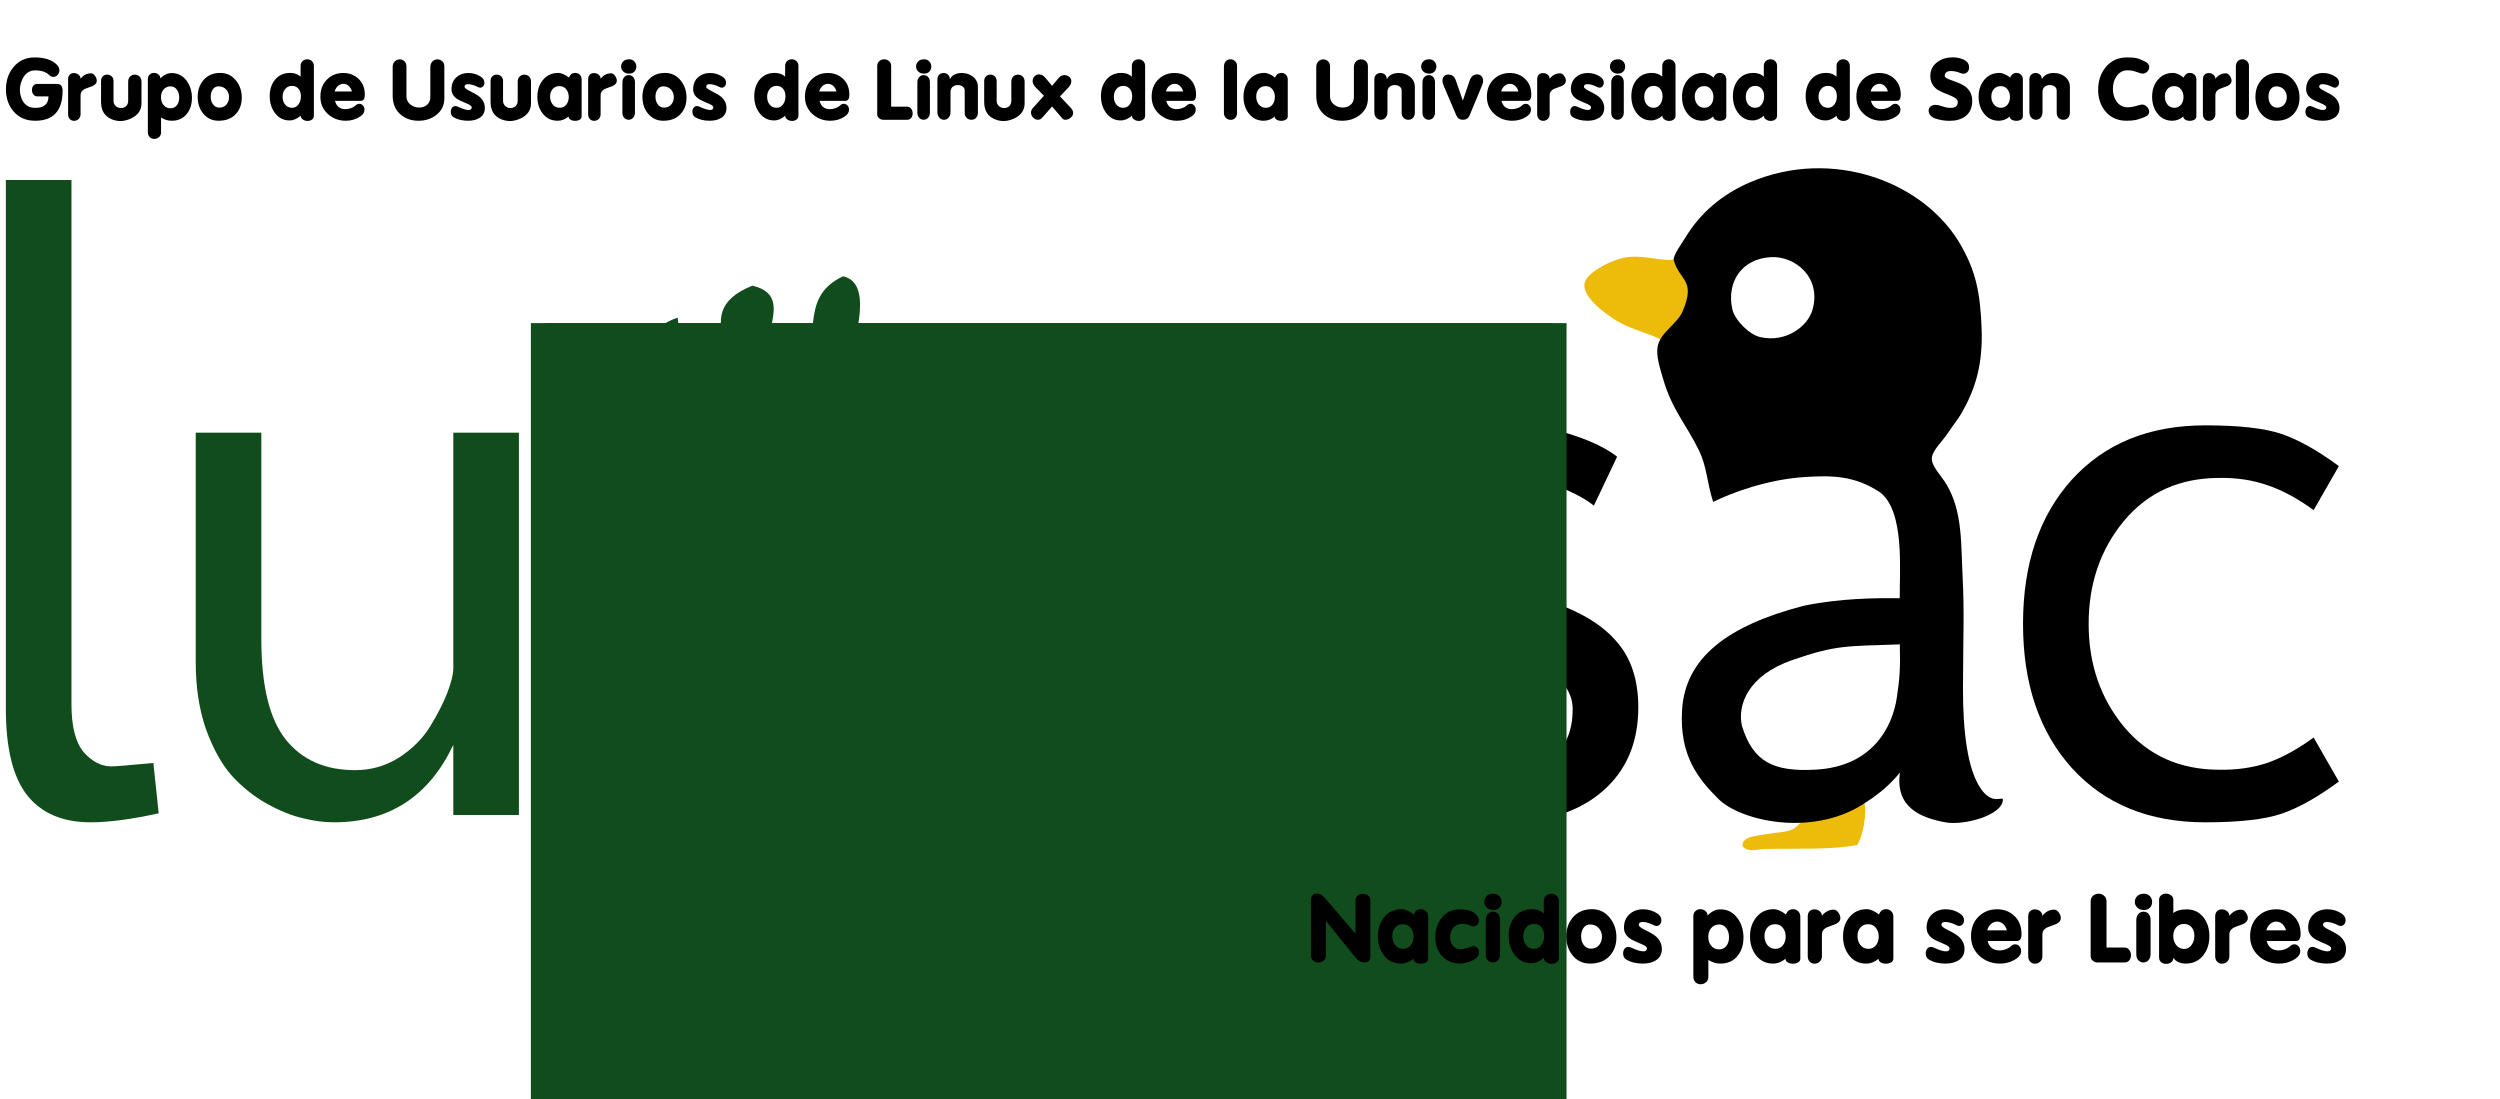 <?xml version="1.0" encoding="UTF-8" standalone="no"?>
<!-- Created with Inkscape (http://www.inkscape.org/) -->
<svg
   xmlns:svg="http://www.w3.org/2000/svg"
   xmlns="http://www.w3.org/2000/svg"
   version="1.0"
   width="1810.266"
   height="795.815"
   viewBox="0 0 1875.114 592.293"
   id="LugUSAC_Logo"
   xml:space="preserve"
   style="overflow:visible"><defs
     id="defs2397" /><g
     transform="translate(4.283,-129.954)"
     id="g3449"><path
       d="M 1513.081,481.842 C 1513.081,436.804 1525.308,400.733 1549.763,373.628 C 1574.422,346.524 1607.742,332.971 1649.724,332.971 C 1675.198,332.971 1694.252,335.111 1706.888,339.391 C 1719.523,343.671 1733.89,351.72 1749.99,363.54 L 1731.037,396.555 C 1719.013,387.792 1707.499,381.576 1696.494,377.907 C 1685.489,374.036 1673.465,372.202 1660.423,372.405 C 1630.669,372.405 1606.825,383.104 1588.891,404.502 C 1571.161,425.901 1562.296,451.681 1562.297,481.842 C 1562.296,512.003 1571.161,537.783 1588.891,559.181 C 1606.825,580.58 1630.669,591.279 1660.423,591.279 C 1673.465,591.482 1685.489,589.75 1696.494,586.082 C 1707.499,582.21 1719.013,575.892 1731.037,567.129 L 1749.99,600.144 C 1733.89,611.964 1719.523,620.013 1706.888,624.293 C 1694.252,628.573 1675.198,630.713 1649.724,630.713 C 1607.742,630.713 1574.422,617.16 1549.763,590.056 C 1525.308,562.951 1513.081,526.88 1513.081,481.842 M 1642.999,332.971 L 1642.999,332.971 M 1730.731,372.099 L 1730.731,372.099 M 1642.999,625.21 L 1642.999,625.21 M 1652.169,625.21 L 1652.169,625.21"
       id="flowRoot2455"
       style="font-size:22px;font-style:normal;font-variant:normal;font-weight:normal;font-stretch:normal;text-align:start;line-height:100%;writing-mode:lr-tb;text-anchor:start;fill:#000000;fill-opacity:1;stroke:none;stroke-width:1px;stroke-linecap:butt;stroke-linejoin:miter;stroke-opacity:1;font-family:Molengo;-inkscape-font-specification:Molengo" /><path
       d="M 49.324,148.958 L 49.324,542.299 C 49.324,558.863 52.38,570.802 58.494,578.116 C 64.812,585.215 71.741,588.765 79.281,588.765 C 82.338,588.765 92.833,587.904 110.767,586.183 L 114.741,623.936 C 94.362,628.454 77.345,630.713 63.691,630.713 C 42.904,630.713 27.11,624.044 16.309,610.707 C 5.508,597.154 0.108,575.427 0.108,545.526 L 0.108,148.958 L 49.324,148.958 M 55.132,624.904 L 55.132,624.904 M 24.563,357.729 L 24.563,357.729 M 24.563,148.958 L 24.563,148.958"
       id="flowRoot2437"
       style="font-size:22px;font-style:normal;font-variant:normal;font-weight:normal;font-stretch:normal;text-align:start;line-height:100%;writing-mode:lr-tb;text-anchor:start;fill:#114c1d;fill-opacity:1;stroke:none;stroke-width:1px;stroke-linecap:butt;stroke-linejoin:miter;stroke-opacity:1;font-family:Molengo;-inkscape-font-specification:Molengo" /><path
       d="M 191.737,493.458 C 191.737,528.307 197.851,553.373 210.079,568.658 C 222.306,583.942 239.628,591.584 262.046,591.584 C 274.069,591.584 285.074,588.426 295.06,582.108 C 305.046,575.587 312.79,567.842 318.293,558.876 C 323.795,549.909 328.075,541.553 331.132,533.809 C 334.188,525.861 335.717,519.646 335.717,515.162 L 335.717,338.474 L 384.933,338.474 L 384.933,625.21 L 335.717,625.21 L 335.717,572.632 C 317.375,611.352 287.52,630.713 246.15,630.713 C 238.813,630.713 231.069,629.694 222.918,627.656 C 214.766,625.822 205.697,622.153 195.711,616.651 C 185.929,611.148 177.166,604.118 169.422,595.558 C 161.882,586.999 155.462,575.383 150.164,560.71 C 145.069,546.037 142.521,529.326 142.521,510.577 L 142.521,338.474 L 191.737,338.474 L 191.737,493.458 M 262.046,625.21 L 262.046,625.21 M 262.046,332.971 L 262.046,332.971 M 369.648,372.099 L 369.648,372.099 M 360.172,625.21 L 360.172,625.21"
       id="flowRoot2429"
       style="font-size:22px;font-style:normal;font-variant:normal;font-weight:normal;font-stretch:normal;text-align:start;line-height:100%;writing-mode:lr-tb;text-anchor:start;fill:#114c1d;fill-opacity:1;stroke:none;stroke-width:1px;stroke-linecap:butt;stroke-linejoin:miter;stroke-opacity:1;font-family:Molengo;-inkscape-font-specification:Molengo" /><g
       transform="translate(-50.239,143.534)"
       id="g3315"><path
         d="M 1443.945,470.68 C 1446.724,480.59 1443.077,497.879 1438.945,504.176 C 1419.775,507.998 1391.644,506.651 1369.954,507.176 C 1363.593,507.329 1357.385,509.957 1352.956,505.176 C 1352.31,497.76 1362.931,497.459 1369.954,496.177 C 1377.595,494.781 1386.52,494.667 1390.951,492.178 C 1392.314,491.412 1400.226,485.42 1397.451,482.178 C 1418.411,482.808 1430.566,477.632 1443.945,470.68 z"
         id="path2472"
         style="fill:#edbb0a;fill-rule:evenodd" /><path
         d="M 1293.354,126.261 C 1285.287,120.667 1270.084,118.309 1257.359,110.263 C 1248.203,104.473 1233.203,93.105 1234.362,83.266 C 1235.355,74.83 1255.771,64.644 1266.358,63.269 C 1280.88,61.382 1295.759,67.879 1304.353,64.269 C 1305.688,74.335 1313.3,75.789 1314.351,85.267 C 1315.954,102.439 1300.889,116.459 1293.354,126.261 z"
         id="path2474"
         style="fill:#edbb0a;fill-rule:evenodd" /><path
         d="M 1471,449.861 C 1461.803,461.208 1451.855,468.225 1443.036,473.793 C 1404.199,498.314 1351.073,486.017 1334.664,469.479 C 1320.472,455.175 1305.38,437.863 1307.597,402.785 C 1310.025,364.153 1340.899,339.792 1398.776,324.774 C 1426.35,319.071 1452.356,318.948 1470.834,319.064 C 1470.696,298.138 1474.672,253.686 1456.025,239.65 C 1437.301,227.148 1420.067,226.975 1400.885,228.108 C 1371.583,229.84 1345.133,239.907 1330.864,246.848 C 1325.972,231.16 1326.277,220.613 1320.264,208.25 C 1310.746,188.681 1300.036,177.854 1293.267,154.257 C 1291.181,146.984 1287.94,137.582 1289.268,130.26 C 1291.205,119.584 1304.731,112.899 1308.265,103.263 C 1318.033,79.895 1305.524,81.193 1301.267,65.268 C 1301.122,61.341 1307.528,52.794 1310.265,48.27 C 1321.042,30.461 1337.253,16.327 1358.259,7.275 C 1420.05,-19.35 1490.116,6.551 1517.239,55.269 C 1527.681,74.025 1531.144,88.968 1532.237,116.261 C 1533.317,143.25 1527.852,161.653 1517.239,180.253 C 1514.885,184.378 1510.213,190.236 1506.24,196.251 C 1503.086,201.027 1495.694,207.899 1494.97,213.461 C 1494.135,219.874 1502.188,227.227 1506.24,234.247 C 1518.157,254.892 1516.7,278.703 1518.033,303.635 C 1519.366,328.568 1518.379,350.974 1518.277,385.727 C 1518.174,420.482 1521.946,446.985 1531.064,461.066 C 1540.182,475.146 1548.34,467.096 1548.235,470.217 C 1547.835,482.081 1518.787,489.695 1505.24,487.214 C 1487.058,483.887 1467.24,476.325 1471,449.861 z M 1345.261,102.264 C 1347.034,110.246 1357.722,121.339 1366.258,123.261 C 1385.624,127.623 1401.665,115.158 1405.253,103.263 C 1412.597,78.923 1392.699,62.303 1374.257,63.268 C 1352.038,64.431 1340.815,82.257 1345.261,102.264 z M 1390.353,365.443 C 1357.138,376.939 1349.091,398.95 1352.412,414.616 C 1360.73,441.906 1376.033,449.372 1407.613,447.687 C 1450.332,445.419 1465.366,415.778 1468.664,393.668 C 1470.725,379.848 1471.433,371.669 1470.902,353.711 C 1430.831,355.192 1423.567,353.948 1390.353,365.443 z"
         id="path2454"
         style="opacity:1;fill-rule:evenodd" /></g><g
       transform="translate(-4.239,143.534)"
       id="g3320"><path
         d="M 506.437,468.796 C 513.396,469.67 520.06,469.84 527.315,470.127 C 520.728,474.447 529.27,480.87 528.937,487.178 C 521.155,488.307 519.588,483.218 514.297,481.855 C 507.505,481.718 500.764,487.226 495.665,484.516 C 496.883,476.861 504.588,475.818 506.437,468.796 z"
         id="path2470"
         style="fill:#edbb0a;fill-rule:evenodd" /><path
         d="M 468.29,409.616 C 474.43,392.264 499.797,379.022 512.187,367.534 C 492.985,358.209 477.223,343.19 464.291,326.626 C 457.37,315.181 453.083,295.888 456.292,277.632 C 458.897,254.765 464.88,236.627 477.29,219.639 C 481.461,213.928 486.986,208.32 487.289,203.641 C 487.672,197.72 482.234,192.058 480.29,185.643 C 470.096,157.215 476.275,118.908 508.286,108.652 C 509.799,123.502 514.307,180.396 538.283,177.644 C 570.702,146.581 509.974,106.367 564.279,84.655 C 604.695,94.214 549.929,139.845 596.189,152.496 C 619.949,129.004 596.403,94.412 632.272,77.657 C 654.658,82.492 641.46,121.945 638.271,140.649 C 635.682,152.901 628.109,164.035 631.272,176.645 C 644.625,192.773 659.061,171.58 666.268,162.646 C 677.887,159.975 703.108,182.177 704.264,194.545 C 678.61,221.768 703.775,194.545 678.267,221.639 C 686.14,240.494 692.683,254.092 694.265,274.633 C 699.28,339.734 658.185,389.618 590.278,389.618 C 577.436,389.618 562.324,384.849 549.283,387.618 C 538.751,389.854 526.734,395.413 526.286,408.616 C 525.642,427.596 562.64,420.449 581.279,417.615 C 601.797,414.494 625.548,411.193 646.271,414.615 C 662.183,417.242 686.016,429.768 695.265,441.612 C 706.07,455.447 709.536,479.133 707.263,499.604 C 704.702,522.666 689.841,544.742 672.268,557.597 C 617.769,597.461 502.087,586.372 462.294,543.598 C 467.477,533.446 478.652,520.741 488.291,509.603 C 491.364,506.051 495.801,500.969 498.29,500.604 C 528.087,517.861 546.876,525.143 580.281,525.601 C 605.956,527.608 633.663,524.689 648.273,500.604 C 653.127,485.78 646.587,471.675 638.274,466.608 C 626.721,459.567 609.244,460.398 593.28,461.609 C 544.817,468.271 455.223,492.089 468.29,409.616 z M 523.283,263.634 C 515.959,315.704 544.358,350.234 596.274,337.625 C 622.072,329.208 635.341,293.604 628.27,264.634 C 608.766,208.421 536.329,211.655 523.283,263.634 z"
         id="path2458"
         style="fill:#114c1d;fill-rule:evenodd" /><path
         d="M 456.292,277.632 C 453.083,295.887 457.37,315.18 464.291,326.626 C 453.045,321.564 419.26,322.523 416.297,308.629 C 412.146,289.167 442.572,285.384 456.292,277.632 z"
         id="path2468"
         style="fill:#edbb0a;fill-rule:evenodd" /><path
         d="M 501.981,468.03 C 496.478,441.878 489.714,416.133 483.406,390.123 C 442.767,420.318 470.074,464.526 501.981,468.03 z"
         id="path2497"
         style="fill:#aa0000;fill-opacity:1;fill-rule:evenodd;stroke:none;stroke-width:0.934px;stroke-linecap:butt;stroke-linejoin:miter;stroke-opacity:1" /></g><path
       d="M 792.254,493.458 C 792.254,528.307 798.368,553.373 810.596,568.658 C 822.823,583.942 840.145,591.584 862.563,591.584 C 874.586,591.584 885.591,588.426 895.577,582.108 C 905.563,575.587 913.307,567.842 918.81,558.876 C 924.312,549.909 928.591,541.553 931.649,533.809 C 934.705,525.861 936.234,519.646 936.234,515.162 L 936.234,338.474 L 985.45,338.474 L 985.45,625.21 L 936.234,625.21 L 936.234,572.632 C 917.892,611.352 888.037,630.713 846.667,630.713 C 839.33,630.713 831.586,629.694 823.435,627.656 C 815.283,625.822 806.214,622.153 796.228,616.651 C 786.446,611.148 777.683,604.118 769.939,595.558 C 762.398,586.999 755.979,575.383 750.68,560.71 C 745.586,546.037 743.038,529.326 743.038,510.577 L 743.038,338.474 L 792.254,338.474 L 792.254,493.458 M 862.563,625.21 L 862.563,625.21 M 862.563,332.971 L 862.563,332.971 M 970.165,372.099 L 970.165,372.099 M 960.689,625.21 L 960.689,625.21"
       id="flowRoot2419"
       style="font-size:22px;font-style:normal;font-variant:normal;font-weight:normal;font-stretch:normal;text-align:start;line-height:100%;writing-mode:lr-tb;text-anchor:start;fill:#000000;fill-opacity:1;stroke:none;stroke-width:1px;stroke-linecap:butt;stroke-linejoin:miter;stroke-opacity:1;font-family:Molengo;-inkscape-font-specification:Molengo" /><path
       d="M 1126.694,332.971 C 1145.035,332.971 1161.338,335.417 1175.604,340.308 C 1189.869,344.995 1200.874,350.396 1208.618,356.509 L 1191.194,393.192 C 1184.876,388.097 1175.909,383.308 1164.293,378.825 C 1152.677,374.341 1141.163,372.1 1129.751,372.099 C 1114.466,372.1 1102.544,376.074 1093.985,384.021 C 1085.426,391.969 1081.146,400.529 1081.146,409.699 C 1081.146,420.093 1084.407,428.55 1090.928,435.071 C 1097.449,441.593 1110.594,448.318 1130.362,455.247 L 1160.32,465.64 C 1182.125,473.181 1198.225,483.167 1208.618,495.598 C 1219.215,507.826 1224.514,524.129 1224.514,544.508 C 1224.514,571.001 1215.547,591.992 1197.614,607.48 C 1179.68,622.968 1155.225,630.713 1124.248,630.713 C 1107.741,630.713 1091.845,628.98 1076.561,625.516 C 1061.48,622.255 1044.565,615.224 1025.816,604.423 L 1043.546,566.518 C 1059.238,575.892 1072.587,582.414 1083.591,586.082 C 1094.596,589.546 1107.537,591.279 1122.414,591.279 C 1157.67,591.279 1175.298,576.096 1175.298,545.731 C 1175.298,527.39 1158.485,512.717 1124.86,501.712 L 1094.902,491.318 C 1073.504,483.778 1057.608,473.079 1047.214,459.221 C 1037.025,445.159 1031.93,429.671 1031.93,412.756 C 1031.93,391.562 1040.795,373.017 1058.525,357.121 C 1076.255,341.021 1098.978,332.971 1126.694,332.971 M 1127.916,625.21 L 1127.916,625.21 M 1127.916,332.971 L 1127.916,332.971 M 1188.137,372.099 L 1188.137,372.099"
       id="flowRoot2445"
       style="font-size:22px;font-style:normal;font-variant:normal;font-weight:normal;font-stretch:normal;text-align:start;line-height:100%;writing-mode:lr-tb;text-anchor:start;fill:#000000;fill-opacity:1;stroke:none;stroke-width:1px;stroke-linecap:butt;stroke-linejoin:miter;stroke-opacity:1;font-family:Molengo;-inkscape-font-specification:Molengo" /></g><flowRoot
     transform="matrix(2.354,0,0,2.354,-1385.786,-274.165)"
     id="flowRoot3269"
     xml:space="preserve"
     style="font-size:22px;font-style:normal;font-variant:normal;font-weight:normal;font-stretch:normal;text-align:start;line-height:100%;writing-mode:lr-tb;text-anchor:start;fill:#114c1d;fill-opacity:1;stroke:none;stroke-width:1px;stroke-linecap:butt;stroke-linejoin:miter;stroke-opacity:1;font-family:Molengo;-inkscape-font-specification:Molengo"><flowRegion
       id="flowRegion3271"><rect
         width="325.517"
         height="376.379"
         x="757.844"
         y="170.138"
         id="rect3273"
         style="fill:#114c1d" /></flowRegion><flowPara
       id="flowPara3275"
       style="font-size:266px;fill:#114c1d" /></flowRoot><flowRoot
     transform="matrix(2.354,0,0,2.354,-1375.256,-274.165)"
     id="flowRoot3277"
     xml:space="preserve"
     style="font-size:22px;font-style:normal;font-variant:normal;font-weight:normal;font-stretch:normal;text-align:start;line-height:100%;writing-mode:lr-tb;text-anchor:start;fill:#114c1d;fill-opacity:1;stroke:none;stroke-width:1px;stroke-linecap:butt;stroke-linejoin:miter;stroke-opacity:1;font-family:Molengo;-inkscape-font-specification:Molengo"><flowRegion
       id="flowRegion3279"><rect
         width="325.517"
         height="376.379"
         x="757.844"
         y="170.138"
         id="rect3281"
         style="fill:#114c1d" /></flowRegion><flowPara
       id="flowPara3283"
       style="font-size:266px;fill:#114c1d" /></flowRoot><path
     d="M 30.573,-158.212 C 38.795,-158.212 44.883,-156.235 48.837,-152.281 C 50.32,-150.798 51.062,-149.203 51.062,-147.496 C 51.062,-146.013 50.545,-144.733 49.511,-143.654 C 48.523,-142.621 47.355,-142.104 46.007,-142.104 C 44.794,-142.104 43.693,-142.598 42.704,-143.587 C 40.098,-146.193 36.189,-147.496 30.977,-147.496 C 26.035,-147.496 22.418,-144.822 20.126,-139.476 C 17.969,-134.443 17.812,-129.478 19.654,-124.581 C 21.676,-119.189 25.473,-116.493 31.044,-116.493 C 38.368,-116.493 42.03,-119.661 42.03,-125.996 L 32.797,-125.996 C 31.404,-125.996 30.303,-126.558 29.494,-127.681 C 28.73,-128.669 28.349,-129.86 28.349,-131.253 C 28.349,-132.646 28.73,-133.837 29.494,-134.825 C 30.258,-135.814 31.359,-136.308 32.797,-136.308 L 49.107,-136.308 C 52.162,-136.308 53.69,-134.398 53.69,-130.579 C 53.69,-114.089 46.119,-105.844 30.977,-105.844 C 23.339,-105.844 17.295,-108.54 12.847,-113.932 C 8.848,-118.784 6.849,-124.738 6.849,-131.792 C 6.849,-138.891 8.848,-144.935 12.847,-149.922 C 17.295,-155.449 23.204,-158.212 30.573,-158.212 M 58.251,-140.15 C 58.251,-141.857 58.745,-143.16 59.734,-144.059 C 60.587,-144.867 61.688,-145.272 63.036,-145.272 C 64.474,-145.272 65.732,-144.867 66.811,-144.059 C 67.979,-143.115 68.563,-141.947 68.563,-140.554 C 70.854,-143.564 73.73,-145.07 77.19,-145.07 C 78.448,-145.07 79.549,-144.373 80.492,-142.98 C 81.481,-141.632 81.975,-140.307 81.975,-139.004 C 81.975,-137.072 80.807,-135.589 78.47,-134.555 C 76.314,-133.747 74.157,-132.938 72,-132.129 C 69.709,-130.961 68.563,-129.231 68.563,-126.94 L 68.563,-111.303 C 68.563,-109.596 68.024,-108.248 66.945,-107.259 C 65.912,-106.271 64.676,-105.777 63.238,-105.777 C 61.846,-105.777 60.7,-106.226 59.801,-107.125 C 58.768,-108.113 58.251,-109.506 58.251,-111.303 L 58.251,-140.15 M 85.5,-121.278 L 85.5,-138.667 C 85.5,-140.374 86.039,-141.722 87.117,-142.711 C 88.061,-143.564 89.229,-143.991 90.622,-143.991 C 92.015,-143.991 93.228,-143.519 94.261,-142.576 C 95.295,-141.632 95.812,-140.329 95.812,-138.667 L 95.812,-122.424 C 95.812,-120.537 96.463,-119.032 97.766,-117.908 C 98.934,-116.875 100.35,-116.358 102.012,-116.358 C 103.63,-116.358 105.023,-116.875 106.191,-117.908 C 107.359,-118.987 107.943,-120.492 107.943,-122.424 L 107.943,-138.128 C 107.943,-139.97 108.482,-141.408 109.561,-142.441 C 110.639,-143.474 111.942,-143.991 113.47,-143.991 C 114.953,-143.991 116.233,-143.474 117.311,-142.441 C 118.39,-141.408 118.929,-139.97 118.929,-138.128 L 118.929,-120.2 C 118.929,-114.583 116.053,-110.427 110.302,-107.731 C 104.775,-105.125 99.406,-104.923 94.194,-107.125 C 88.398,-109.596 85.5,-114.314 85.5,-121.278 M 124.201,-140.15 C 124.201,-141.857 124.74,-143.182 125.818,-144.126 C 126.762,-144.98 127.93,-145.406 129.323,-145.407 C 130.716,-145.406 131.929,-144.98 132.963,-144.126 C 134.041,-143.272 134.58,-142.149 134.58,-140.756 C 137.276,-143.766 140.399,-145.272 143.948,-145.272 C 149.071,-145.272 153.204,-143.115 156.35,-138.802 C 159.225,-134.848 160.663,-130.152 160.663,-124.715 C 160.663,-119.503 159.293,-115.167 156.552,-111.708 C 153.541,-107.799 149.34,-105.844 143.948,-105.844 C 140.758,-105.844 137.815,-106.743 135.119,-108.54 L 135.119,-96.139 C 135.119,-94.521 134.558,-93.241 133.434,-92.297 C 132.311,-91.309 130.986,-90.814 129.458,-90.814 C 128.02,-90.814 126.784,-91.309 125.751,-92.297 C 124.718,-93.286 124.201,-94.723 124.201,-96.611 L 124.201,-140.15 M 142.937,-134.286 C 140.466,-134.286 138.489,-133.342 137.006,-131.455 C 135.703,-129.793 135.052,-127.726 135.052,-125.255 C 135.052,-122.783 135.726,-120.694 137.074,-118.987 C 138.512,-117.099 140.466,-116.156 142.937,-116.156 C 145.229,-116.156 147.049,-117.077 148.397,-118.919 C 149.565,-120.537 150.149,-122.559 150.149,-124.985 C 150.149,-127.501 149.542,-129.635 148.329,-131.388 C 146.981,-133.32 145.184,-134.286 142.937,-134.286 M 184.072,-145.407 C 189.464,-145.406 193.845,-143.25 197.215,-138.936 C 200.315,-135.027 201.865,-130.354 201.865,-124.918 C 201.865,-119.661 200.337,-115.28 197.282,-111.775 C 193.822,-107.821 188.97,-105.844 182.724,-105.844 C 177.377,-105.844 173.064,-107.911 169.784,-112.045 C 166.863,-115.729 165.403,-120.245 165.403,-125.592 C 165.403,-130.983 166.931,-135.522 169.986,-139.206 C 173.446,-143.34 178.141,-145.406 184.072,-145.407 M 182.589,-134.286 C 180.612,-134.286 179.04,-133.432 177.872,-131.725 C 176.748,-130.062 176.187,-128.063 176.187,-125.726 C 176.187,-123.3 176.771,-121.256 177.939,-119.593 C 179.287,-117.661 181.084,-116.695 183.331,-116.695 C 185.847,-116.695 187.846,-117.594 189.329,-119.391 C 190.677,-121.053 191.351,-123.053 191.351,-125.389 C 191.351,-127.771 190.632,-129.793 189.194,-131.455 C 187.577,-133.342 185.375,-134.286 182.589,-134.286 M 241.954,-145.407 C 245.459,-145.406 248.312,-144.373 250.514,-142.306 L 250.514,-151.001 C 250.514,-152.798 251.053,-154.191 252.131,-155.179 C 253.21,-156.168 254.513,-156.662 256.04,-156.662 C 257.523,-156.662 258.804,-156.168 259.882,-155.179 C 260.96,-154.191 261.5,-152.798 261.5,-151.001 L 261.5,-110.09 C 261.5,-108.697 260.983,-107.619 259.949,-106.855 C 258.961,-106.091 257.725,-105.709 256.243,-105.709 C 254.76,-105.709 253.479,-106.091 252.401,-106.855 C 251.188,-107.664 250.581,-108.72 250.581,-110.023 C 247.616,-107.417 244.538,-106.114 241.348,-106.114 C 236.315,-106.114 232.249,-108.225 229.149,-112.449 C 226.363,-116.268 224.97,-120.851 224.97,-126.198 C 224.97,-131.455 226.34,-135.858 229.081,-139.408 C 232.182,-143.407 236.472,-145.406 241.954,-145.407 M 243.437,-134.69 C 240.966,-134.69 239.011,-133.747 237.573,-131.86 C 236.27,-130.152 235.619,-128.085 235.619,-125.659 C 235.619,-123.188 236.27,-121.098 237.573,-119.391 C 239.011,-117.504 240.966,-116.56 243.437,-116.56 C 245.684,-116.56 247.503,-117.549 248.896,-119.526 C 250.154,-121.368 250.783,-123.547 250.783,-126.063 C 250.783,-128.445 250.199,-130.422 249.031,-131.994 C 247.683,-133.792 245.818,-134.69 243.437,-134.69 M 266.895,-125.726 C 266.895,-131.882 268.872,-136.78 272.826,-140.419 C 276.375,-143.699 280.711,-145.339 285.833,-145.339 C 290.686,-145.339 294.775,-143.834 298.1,-140.823 C 301.784,-137.499 303.626,-133.005 303.626,-127.344 C 303.626,-123.974 302.503,-122.289 300.256,-122.289 L 278.959,-122.289 C 280.172,-117.706 283.048,-115.415 287.586,-115.415 C 289.203,-115.415 290.821,-115.729 292.438,-116.358 C 293.876,-116.897 294.954,-117.526 295.673,-118.245 C 296.707,-119.324 297.83,-119.863 299.043,-119.863 C 300.211,-119.863 301.222,-119.391 302.076,-118.447 C 302.93,-117.504 303.357,-116.358 303.357,-115.01 C 303.357,-112.808 302.166,-110.921 299.785,-109.349 C 296.28,-107.012 292.326,-105.844 287.923,-105.844 C 282.306,-105.844 277.476,-107.596 273.432,-111.101 C 269.074,-114.92 266.895,-119.795 266.895,-125.726 M 278.689,-130.04 L 292.977,-130.04 C 292.438,-132.062 291.472,-133.657 290.079,-134.825 C 288.866,-135.858 287.473,-136.375 285.901,-136.375 C 284.283,-136.375 282.845,-135.836 281.587,-134.758 C 280.194,-133.634 279.228,-132.062 278.689,-130.04 M 326.657,-150.192 C 326.657,-152.214 327.242,-153.786 328.41,-154.91 C 329.578,-156.033 330.948,-156.595 332.521,-156.595 C 334.004,-156.595 335.284,-156.078 336.363,-155.044 C 337.486,-154.011 338.048,-152.573 338.048,-150.731 L 338.048,-125.996 C 338.048,-123.21 339.171,-120.941 341.418,-119.189 C 343.439,-117.571 345.821,-116.762 348.562,-116.762 C 351.123,-116.762 353.257,-117.481 354.964,-118.919 C 356.852,-120.492 357.795,-122.671 357.795,-125.457 L 357.795,-150.192 C 357.795,-152.214 358.424,-153.831 359.682,-155.044 C 360.761,-156.078 362.086,-156.595 363.659,-156.595 C 365.231,-156.595 366.579,-156.078 367.703,-155.044 C 368.826,-154.011 369.388,-152.573 369.388,-150.731 L 369.388,-124.378 C 369.388,-118.672 367.163,-114.089 362.715,-110.629 C 358.626,-107.439 353.729,-105.844 348.022,-105.844 C 342.181,-105.844 337.284,-107.529 333.33,-110.899 C 328.882,-114.673 326.657,-119.885 326.657,-126.535 L 326.657,-150.192 M 375.311,-131.927 C 375.311,-136.151 376.727,-139.498 379.557,-141.969 C 382.163,-144.216 385.421,-145.339 389.33,-145.339 C 393.014,-145.339 396.407,-144.328 399.507,-142.306 C 401.529,-141.003 402.54,-139.341 402.54,-137.319 C 402.54,-136.195 402.203,-135.229 401.529,-134.421 C 400.855,-133.612 400.024,-133.208 399.035,-133.208 C 398.451,-133.208 397.845,-133.365 397.216,-133.679 C 394.025,-135.297 391.24,-136.106 388.858,-136.106 C 387.016,-136.106 386.095,-135.364 386.095,-133.882 C 386.095,-133.028 387.533,-131.882 390.408,-130.444 C 394.272,-128.557 396.991,-126.94 398.563,-125.592 C 401.439,-123.03 402.877,-119.975 402.877,-116.425 C 402.877,-112.831 401.462,-110.113 398.631,-108.27 C 396.16,-106.653 392.947,-105.844 388.993,-105.844 C 384.275,-105.844 380.254,-106.833 376.929,-108.81 C 375.446,-109.708 374.705,-111.213 374.705,-113.325 C 374.705,-114.583 375.042,-115.662 375.716,-116.56 C 376.39,-117.504 377.311,-117.976 378.479,-117.976 C 379.198,-117.976 379.962,-117.773 380.77,-117.369 C 384.545,-115.617 387.398,-114.741 389.33,-114.741 C 391.127,-114.741 392.026,-115.504 392.026,-117.032 C 392.026,-117.976 390.588,-119.032 387.712,-120.2 C 383.713,-121.817 381.018,-123.12 379.625,-124.109 C 376.749,-126.176 375.311,-128.782 375.311,-131.927 M 407.614,-121.278 L 407.614,-138.667 C 407.614,-140.374 408.153,-141.722 409.231,-142.711 C 410.175,-143.564 411.343,-143.991 412.736,-143.991 C 414.129,-143.991 415.342,-143.519 416.375,-142.576 C 417.409,-141.632 417.926,-140.329 417.926,-138.667 L 417.926,-122.424 C 417.926,-120.537 418.577,-119.032 419.88,-117.908 C 421.048,-116.875 422.464,-116.358 424.126,-116.358 C 425.744,-116.358 427.137,-116.875 428.305,-117.908 C 429.473,-118.987 430.057,-120.492 430.057,-122.424 L 430.057,-138.128 C 430.057,-139.97 430.596,-141.408 431.675,-142.441 C 432.753,-143.474 434.056,-143.991 435.584,-143.991 C 437.067,-143.991 438.347,-143.474 439.425,-142.441 C 440.504,-141.408 441.043,-139.97 441.043,-138.128 L 441.043,-120.2 C 441.043,-114.583 438.167,-110.427 432.416,-107.731 C 426.889,-105.125 421.52,-104.923 416.308,-107.125 C 410.512,-109.596 407.614,-114.314 407.614,-121.278 M 463.703,-145.407 C 464.961,-145.406 466.512,-144.98 468.354,-144.126 C 469.971,-143.362 471.342,-142.486 472.465,-141.497 C 473.364,-144.103 475.116,-145.406 477.722,-145.407 C 479.115,-145.406 480.328,-144.912 481.362,-143.924 C 482.395,-142.935 482.912,-141.565 482.912,-139.813 L 482.912,-109.416 C 482.912,-108.248 482.373,-107.349 481.294,-106.72 C 480.261,-106.091 479.003,-105.777 477.52,-105.777 C 476.082,-105.777 474.824,-106.091 473.746,-106.72 C 472.667,-107.349 472.128,-108.225 472.128,-109.349 C 469.342,-107.012 466.332,-105.844 463.097,-105.844 C 457.84,-105.844 453.661,-107.911 450.561,-112.045 C 447.73,-115.774 446.315,-120.312 446.315,-125.659 C 446.315,-131.006 447.753,-135.522 450.628,-139.206 C 453.818,-143.34 458.177,-145.406 463.703,-145.407 M 464.58,-134.488 C 462.108,-134.488 460.154,-133.589 458.716,-131.792 C 457.458,-130.22 456.829,-128.243 456.829,-125.861 C 456.829,-123.39 457.503,-121.256 458.851,-119.458 C 460.334,-117.526 462.311,-116.56 464.782,-116.56 C 467.118,-116.56 468.983,-117.481 470.376,-119.324 C 471.634,-121.031 472.263,-123.098 472.263,-125.524 C 472.263,-127.951 471.589,-130.04 470.241,-131.792 C 468.893,-133.589 467.006,-134.488 464.58,-134.488 M 488.307,-140.15 C 488.307,-141.857 488.801,-143.16 489.79,-144.059 C 490.643,-144.867 491.744,-145.272 493.092,-145.272 C 494.53,-145.272 495.788,-144.867 496.866,-144.059 C 498.034,-143.115 498.619,-141.947 498.619,-140.554 C 500.91,-143.564 503.786,-145.07 507.246,-145.07 C 508.504,-145.07 509.604,-144.373 510.548,-142.98 C 511.537,-141.632 512.031,-140.307 512.031,-139.004 C 512.031,-137.072 510.863,-135.589 508.526,-134.555 C 506.369,-133.747 504.213,-132.938 502.056,-132.129 C 499.764,-130.961 498.619,-129.231 498.619,-126.94 L 498.619,-111.303 C 498.619,-109.596 498.079,-108.248 497.001,-107.259 C 495.968,-106.271 494.732,-105.777 493.294,-105.777 C 491.901,-105.777 490.756,-106.226 489.857,-107.125 C 488.823,-108.113 488.307,-109.506 488.307,-111.303 L 488.307,-140.15 M 522.16,-156.662 C 524.048,-156.662 525.508,-156.055 526.541,-154.842 C 527.62,-153.674 528.159,-152.281 528.159,-150.664 C 528.159,-149.091 527.665,-147.743 526.676,-146.62 C 525.553,-145.406 524.048,-144.8 522.16,-144.8 C 520.094,-144.8 518.454,-145.429 517.24,-146.687 C 516.117,-147.81 515.555,-149.158 515.555,-150.731 C 515.555,-152.348 516.14,-153.741 517.308,-154.91 C 518.476,-156.078 520.094,-156.662 522.16,-156.662 M 516.634,-112.651 L 516.634,-137.521 C 516.634,-139.408 517.195,-140.936 518.319,-142.104 C 519.307,-143.093 520.498,-143.587 521.891,-143.587 C 523.284,-143.587 524.474,-143.093 525.463,-142.104 C 526.496,-140.981 527.013,-139.453 527.013,-137.521 L 527.013,-112.853 C 527.013,-110.876 526.496,-109.349 525.463,-108.27 C 524.429,-107.192 523.216,-106.653 521.823,-106.653 C 520.431,-106.653 519.217,-107.17 518.184,-108.203 C 517.151,-109.281 516.634,-110.764 516.634,-112.651 M 551.864,-145.407 C 557.256,-145.406 561.637,-143.25 565.006,-138.936 C 568.107,-135.027 569.657,-130.354 569.657,-124.918 C 569.657,-119.661 568.129,-115.28 565.074,-111.775 C 561.614,-107.821 556.761,-105.844 550.516,-105.844 C 545.169,-105.844 540.856,-107.911 537.576,-112.045 C 534.655,-115.729 533.195,-120.245 533.195,-125.592 C 533.195,-130.983 534.722,-135.522 537.778,-139.206 C 541.237,-143.34 545.933,-145.406 551.864,-145.407 M 550.381,-134.286 C 548.404,-134.286 546.832,-133.432 545.663,-131.725 C 544.54,-130.062 543.978,-128.063 543.978,-125.726 C 543.978,-123.3 544.562,-121.256 545.731,-119.593 C 547.079,-117.661 548.876,-116.695 551.123,-116.695 C 553.639,-116.695 555.638,-117.594 557.121,-119.391 C 558.469,-121.053 559.143,-123.053 559.143,-125.389 C 559.143,-127.771 558.424,-129.793 556.986,-131.455 C 555.369,-133.342 553.167,-134.286 550.381,-134.286 M 575.135,-131.927 C 575.135,-136.151 576.55,-139.498 579.381,-141.969 C 581.987,-144.216 585.245,-145.339 589.154,-145.339 C 592.838,-145.339 596.231,-144.328 599.331,-142.306 C 601.353,-141.003 602.364,-139.341 602.364,-137.319 C 602.364,-136.195 602.027,-135.229 601.353,-134.421 C 600.679,-133.612 599.848,-133.208 598.859,-133.208 C 598.275,-133.208 597.668,-133.365 597.039,-133.679 C 593.849,-135.297 591.063,-136.106 588.682,-136.106 C 586.84,-136.106 585.919,-135.364 585.919,-133.882 C 585.919,-133.028 587.357,-131.882 590.232,-130.444 C 594.096,-128.557 596.815,-126.94 598.387,-125.592 C 601.263,-123.03 602.701,-119.975 602.701,-116.425 C 602.701,-112.831 601.285,-110.113 598.455,-108.27 C 595.983,-106.653 592.771,-105.844 588.817,-105.844 C 584.099,-105.844 580.078,-106.833 576.753,-108.81 C 575.27,-109.708 574.529,-111.213 574.529,-113.325 C 574.529,-114.583 574.865,-115.662 575.539,-116.56 C 576.213,-117.504 577.135,-117.976 578.303,-117.976 C 579.022,-117.976 579.786,-117.773 580.594,-117.369 C 584.369,-115.617 587.222,-114.741 589.154,-114.741 C 590.951,-114.741 591.85,-115.504 591.85,-117.032 C 591.85,-117.976 590.412,-119.032 587.536,-120.2 C 583.537,-121.817 580.841,-123.12 579.449,-124.109 C 576.573,-126.176 575.135,-128.782 575.135,-131.927 M 642.655,-145.407 C 646.16,-145.406 649.013,-144.373 651.215,-142.306 L 651.215,-151.001 C 651.215,-152.798 651.754,-154.191 652.832,-155.179 C 653.91,-156.168 655.213,-156.662 656.741,-156.662 C 658.224,-156.662 659.504,-156.168 660.583,-155.179 C 661.661,-154.191 662.2,-152.798 662.2,-151.001 L 662.2,-110.09 C 662.2,-108.697 661.684,-107.619 660.65,-106.855 C 659.662,-106.091 658.426,-105.709 656.943,-105.709 C 655.461,-105.709 654.18,-106.091 653.102,-106.855 C 651.889,-107.664 651.282,-108.72 651.282,-110.023 C 648.316,-107.417 645.239,-106.114 642.048,-106.114 C 637.016,-106.114 632.95,-108.225 629.849,-112.449 C 627.064,-116.268 625.671,-120.851 625.671,-126.198 C 625.671,-131.455 627.041,-135.858 629.782,-139.408 C 632.882,-143.407 637.173,-145.406 642.655,-145.407 M 644.138,-134.69 C 641.667,-134.69 639.712,-133.747 638.274,-131.86 C 636.971,-130.152 636.32,-128.085 636.32,-125.659 C 636.32,-123.188 636.971,-121.098 638.274,-119.391 C 639.712,-117.504 641.667,-116.56 644.138,-116.56 C 646.384,-116.56 648.204,-117.549 649.597,-119.526 C 650.855,-121.368 651.484,-123.547 651.484,-126.063 C 651.484,-128.445 650.9,-130.422 649.732,-131.994 C 648.384,-133.792 646.519,-134.69 644.138,-134.69 M 667.595,-125.726 C 667.595,-131.882 669.572,-136.78 673.526,-140.419 C 677.076,-143.699 681.412,-145.339 686.534,-145.339 C 691.387,-145.339 695.476,-143.834 698.801,-140.823 C 702.485,-137.499 704.327,-133.005 704.327,-127.344 C 704.327,-123.974 703.204,-122.289 700.957,-122.289 L 679.66,-122.289 C 680.873,-117.706 683.748,-115.415 688.286,-115.415 C 689.904,-115.415 691.522,-115.729 693.139,-116.358 C 694.577,-116.897 695.655,-117.526 696.374,-118.245 C 697.408,-119.324 698.531,-119.863 699.744,-119.863 C 700.912,-119.863 701.923,-119.391 702.777,-118.447 C 703.631,-117.504 704.058,-116.358 704.058,-115.01 C 704.058,-112.808 702.867,-110.921 700.485,-109.349 C 696.981,-107.012 693.027,-105.844 688.623,-105.844 C 683.007,-105.844 678.177,-107.596 674.133,-111.101 C 669.775,-114.92 667.595,-119.795 667.595,-125.726 M 679.39,-130.04 L 693.678,-130.04 C 693.139,-132.062 692.173,-133.657 690.78,-134.825 C 689.567,-135.858 688.174,-136.375 686.602,-136.375 C 684.984,-136.375 683.546,-135.836 682.288,-134.758 C 680.895,-133.634 679.929,-132.062 679.39,-130.04 M 727.358,-151.068 C 727.358,-152.82 727.965,-154.213 729.178,-155.247 C 730.256,-156.19 731.582,-156.662 733.154,-156.662 C 734.682,-156.662 736.008,-156.168 737.131,-155.179 C 738.299,-154.191 738.883,-152.843 738.883,-151.135 L 738.883,-117.504 L 752.026,-117.504 C 753.464,-117.504 754.587,-116.942 755.396,-115.819 C 756.249,-114.696 756.676,-113.393 756.676,-111.91 C 756.676,-110.472 756.272,-109.236 755.463,-108.203 C 754.654,-107.17 753.509,-106.653 752.026,-106.653 L 732.211,-106.653 C 731.088,-106.653 729.987,-107.08 728.908,-107.933 C 727.875,-108.832 727.358,-109.843 727.358,-110.966 L 727.358,-151.068 M 766.082,-156.662 C 767.97,-156.662 769.43,-156.055 770.463,-154.842 C 771.542,-153.674 772.081,-152.281 772.081,-150.664 C 772.081,-149.091 771.587,-147.743 770.598,-146.62 C 769.475,-145.406 767.97,-144.8 766.082,-144.8 C 764.016,-144.8 762.376,-145.429 761.162,-146.687 C 760.039,-147.81 759.477,-149.158 759.477,-150.731 C 759.477,-152.348 760.062,-153.741 761.23,-154.91 C 762.398,-156.078 764.016,-156.662 766.082,-156.662 M 760.556,-112.651 L 760.556,-137.521 C 760.556,-139.408 761.117,-140.936 762.241,-142.104 C 763.229,-143.093 764.42,-143.587 765.813,-143.587 C 767.206,-143.587 768.396,-143.093 769.385,-142.104 C 770.418,-140.981 770.935,-139.453 770.935,-137.521 L 770.935,-112.853 C 770.935,-110.876 770.418,-109.349 769.385,-108.27 C 768.352,-107.192 767.138,-106.653 765.745,-106.653 C 764.353,-106.653 763.139,-107.17 762.106,-108.203 C 761.073,-109.281 760.556,-110.764 760.556,-112.651 M 777.117,-140.15 C 777.117,-141.767 777.656,-143.07 778.734,-144.059 C 779.678,-144.912 780.846,-145.339 782.239,-145.339 C 783.632,-145.339 784.823,-144.912 785.811,-144.059 C 786.889,-143.07 787.429,-141.767 787.429,-140.15 C 789.226,-143.609 792.528,-145.339 797.336,-145.339 C 800.841,-145.339 803.874,-144.351 806.435,-142.374 C 809.221,-140.172 810.613,-137.274 810.613,-133.679 L 810.613,-112.584 C 810.613,-110.697 810.052,-109.191 808.929,-108.068 C 807.94,-107.125 806.704,-106.653 805.222,-106.653 C 803.739,-106.653 802.481,-107.125 801.447,-108.068 C 800.279,-109.147 799.695,-110.584 799.695,-112.382 L 799.695,-130.849 C 799.695,-132.241 799.133,-133.342 798.01,-134.151 C 796.887,-134.96 795.561,-135.364 794.034,-135.364 C 792.371,-135.364 790.978,-134.915 789.855,-134.016 C 788.597,-132.983 787.968,-131.568 787.968,-129.77 L 787.968,-113.123 C 787.968,-111.101 787.429,-109.506 786.35,-108.338 C 785.272,-107.214 784.014,-106.653 782.576,-106.653 C 781.093,-106.653 779.813,-107.214 778.734,-108.338 C 777.656,-109.506 777.117,-111.101 777.117,-113.123 L 777.117,-140.15 M 815.818,-121.278 L 815.818,-138.667 C 815.818,-140.374 816.357,-141.722 817.435,-142.711 C 818.379,-143.564 819.547,-143.991 820.94,-143.991 C 822.333,-143.991 823.546,-143.519 824.58,-142.576 C 825.613,-141.632 826.13,-140.329 826.13,-138.667 L 826.13,-122.424 C 826.13,-120.537 826.781,-119.032 828.084,-117.908 C 829.252,-116.875 830.668,-116.358 832.33,-116.358 C 833.948,-116.358 835.341,-116.875 836.509,-117.908 C 837.677,-118.987 838.261,-120.492 838.261,-122.424 L 838.261,-138.128 C 838.261,-139.97 838.8,-141.408 839.879,-142.441 C 840.957,-143.474 842.26,-143.991 843.788,-143.991 C 845.271,-143.991 846.551,-143.474 847.63,-142.441 C 848.708,-141.408 849.247,-139.97 849.247,-138.128 L 849.247,-120.2 C 849.247,-114.583 846.371,-110.427 840.62,-107.731 C 835.094,-105.125 829.724,-104.923 824.512,-107.125 C 818.716,-109.596 815.818,-114.314 815.818,-121.278 M 865.235,-126.535 L 858.361,-133.477 C 856.698,-135.14 855.867,-136.892 855.867,-138.734 C 855.867,-140.262 856.384,-141.542 857.417,-142.576 C 858.45,-143.654 859.686,-144.193 861.124,-144.193 C 863.101,-144.193 864.898,-143.205 866.516,-141.228 L 871.975,-134.69 L 877.636,-141.497 C 878.849,-142.89 880.377,-143.587 882.219,-143.587 C 883.747,-143.587 885.072,-143.093 886.196,-142.104 C 887.319,-141.16 887.881,-139.97 887.881,-138.532 C 887.881,-136.735 887.005,-134.937 885.252,-133.14 L 878.512,-125.996 L 887.544,-116.358 C 888.757,-115.055 889.363,-113.707 889.364,-112.314 C 889.363,-110.787 888.667,-109.461 887.274,-108.338 C 885.926,-107.214 884.511,-106.653 883.028,-106.653 C 881.905,-106.653 881.051,-107.012 880.467,-107.731 L 871.975,-117.639 L 863.685,-108.27 C 862.741,-107.192 861.618,-106.653 860.315,-106.653 C 858.832,-106.653 857.484,-107.259 856.271,-108.473 C 855.103,-109.686 854.519,-111.079 854.519,-112.651 C 854.519,-113.999 855.036,-115.235 856.069,-116.358 L 865.235,-126.535 M 929.359,-145.407 C 932.863,-145.406 935.717,-144.373 937.918,-142.306 L 937.918,-151.001 C 937.918,-152.798 938.457,-154.191 939.536,-155.179 C 940.614,-156.168 941.917,-156.662 943.445,-156.662 C 944.928,-156.662 946.208,-156.168 947.287,-155.179 C 948.365,-154.191 948.904,-152.798 948.904,-151.001 L 948.904,-110.09 C 948.904,-108.697 948.387,-107.619 947.354,-106.855 C 946.365,-106.091 945.13,-105.709 943.647,-105.709 C 942.164,-105.709 940.884,-106.091 939.805,-106.855 C 938.592,-107.664 937.986,-108.72 937.986,-110.023 C 935.02,-107.417 931.942,-106.114 928.752,-106.114 C 923.72,-106.114 919.654,-108.225 916.553,-112.449 C 913.767,-116.268 912.375,-120.851 912.375,-126.198 C 912.375,-131.455 913.745,-135.858 916.486,-139.408 C 919.586,-143.407 923.877,-145.406 929.359,-145.407 M 930.842,-134.69 C 928.37,-134.69 926.416,-133.747 924.978,-131.86 C 923.675,-130.152 923.023,-128.085 923.023,-125.659 C 923.023,-123.188 923.675,-121.098 924.978,-119.391 C 926.416,-117.504 928.37,-116.56 930.842,-116.56 C 933.088,-116.56 934.908,-117.549 936.301,-119.526 C 937.559,-121.368 938.188,-123.547 938.188,-126.063 C 938.188,-128.445 937.604,-130.422 936.436,-131.994 C 935.088,-133.792 933.223,-134.69 930.842,-134.69 M 954.299,-125.726 C 954.299,-131.882 956.276,-136.78 960.23,-140.419 C 963.78,-143.699 968.116,-145.339 973.238,-145.339 C 978.091,-145.339 982.179,-143.834 985.504,-140.823 C 989.189,-137.499 991.031,-133.005 991.031,-127.344 C 991.031,-123.974 989.908,-122.289 987.661,-122.289 L 966.363,-122.289 C 967.577,-117.706 970.452,-115.415 974.99,-115.415 C 976.608,-115.415 978.225,-115.729 979.843,-116.358 C 981.281,-116.897 982.359,-117.526 983.078,-118.245 C 984.111,-119.324 985.235,-119.863 986.448,-119.863 C 987.616,-119.863 988.627,-119.391 989.481,-118.447 C 990.335,-117.504 990.761,-116.358 990.761,-115.01 C 990.761,-112.808 989.571,-110.921 987.189,-109.349 C 983.685,-107.012 979.731,-105.844 975.327,-105.844 C 969.711,-105.844 964.881,-107.596 960.837,-111.101 C 956.478,-114.92 954.299,-119.795 954.299,-125.726 M 966.094,-130.04 L 980.382,-130.04 C 979.843,-132.062 978.877,-133.657 977.484,-134.825 C 976.271,-135.858 974.878,-136.375 973.305,-136.375 C 971.688,-136.375 970.25,-135.836 968.992,-134.758 C 967.599,-133.634 966.633,-132.062 966.094,-130.04 M 1014.062,-150.529 C 1014.062,-152.506 1014.624,-154.056 1015.747,-155.179 C 1016.736,-156.168 1017.971,-156.662 1019.454,-156.662 C 1020.937,-156.662 1022.217,-156.145 1023.296,-155.112 C 1024.374,-154.123 1024.913,-152.798 1024.913,-151.135 L 1024.913,-112.382 C 1024.913,-110.539 1024.396,-109.102 1023.363,-108.068 C 1022.375,-107.08 1021.161,-106.585 1019.723,-106.585 C 1018.196,-106.585 1016.87,-107.102 1015.747,-108.136 C 1014.624,-109.214 1014.062,-110.629 1014.062,-112.382 L 1014.062,-150.529 M 1047.642,-145.407 C 1048.9,-145.406 1050.45,-144.98 1052.292,-144.126 C 1053.91,-143.362 1055.28,-142.486 1056.404,-141.497 C 1057.302,-144.103 1059.055,-145.406 1061.661,-145.407 C 1063.053,-145.406 1064.267,-144.912 1065.3,-143.924 C 1066.333,-142.935 1066.85,-141.565 1066.85,-139.813 L 1066.85,-109.416 C 1066.85,-108.248 1066.311,-107.349 1065.233,-106.72 C 1064.199,-106.091 1062.941,-105.777 1061.458,-105.777 C 1060.021,-105.777 1058.763,-106.091 1057.684,-106.72 C 1056.606,-107.349 1056.067,-108.225 1056.067,-109.349 C 1053.281,-107.012 1050.27,-105.844 1047.035,-105.844 C 1041.778,-105.844 1037.6,-107.911 1034.499,-112.045 C 1031.669,-115.774 1030.253,-120.312 1030.253,-125.659 C 1030.253,-131.006 1031.691,-135.522 1034.567,-139.206 C 1037.757,-143.34 1042.115,-145.406 1047.642,-145.407 M 1048.518,-134.488 C 1046.047,-134.488 1044.092,-133.589 1042.655,-131.792 C 1041.396,-130.22 1040.767,-128.243 1040.767,-125.861 C 1040.767,-123.39 1041.441,-121.256 1042.789,-119.458 C 1044.272,-117.526 1046.249,-116.56 1048.72,-116.56 C 1051.057,-116.56 1052.921,-117.481 1054.314,-119.324 C 1055.572,-121.031 1056.201,-123.098 1056.201,-125.524 C 1056.201,-127.951 1055.527,-130.04 1054.179,-131.792 C 1052.832,-133.589 1050.944,-134.488 1048.518,-134.488 M 1090.411,-150.192 C 1090.411,-152.214 1090.995,-153.786 1092.164,-154.91 C 1093.332,-156.033 1094.702,-156.595 1096.275,-156.595 C 1097.757,-156.595 1099.038,-156.078 1100.116,-155.044 C 1101.24,-154.011 1101.801,-152.573 1101.801,-150.731 L 1101.801,-125.996 C 1101.801,-123.21 1102.925,-120.941 1105.171,-119.189 C 1107.193,-117.571 1109.574,-116.762 1112.315,-116.762 C 1114.877,-116.762 1117.011,-117.481 1118.718,-118.919 C 1120.605,-120.492 1121.549,-122.671 1121.549,-125.457 L 1121.549,-150.192 C 1121.549,-152.214 1122.178,-153.831 1123.436,-155.044 C 1124.514,-156.078 1125.84,-156.595 1127.412,-156.595 C 1128.985,-156.595 1130.333,-156.078 1131.456,-155.044 C 1132.58,-154.011 1133.141,-152.573 1133.141,-150.731 L 1133.141,-124.378 C 1133.141,-118.672 1130.917,-114.089 1126.469,-110.629 C 1122.38,-107.439 1117.483,-105.844 1111.776,-105.844 C 1105.935,-105.844 1101.037,-107.529 1097.083,-110.899 C 1092.635,-114.673 1090.411,-119.885 1090.411,-126.535 L 1090.411,-150.192 M 1138.458,-140.15 C 1138.458,-141.767 1138.998,-143.07 1140.076,-144.059 C 1141.02,-144.912 1142.188,-145.339 1143.581,-145.339 C 1144.974,-145.339 1146.164,-144.912 1147.153,-144.059 C 1148.231,-143.07 1148.77,-141.767 1148.77,-140.15 C 1150.568,-143.609 1153.87,-145.339 1158.678,-145.339 C 1162.182,-145.339 1165.215,-144.351 1167.776,-142.374 C 1170.562,-140.172 1171.955,-137.274 1171.955,-133.679 L 1171.955,-112.584 C 1171.955,-110.697 1171.393,-109.191 1170.27,-108.068 C 1169.282,-107.125 1168.046,-106.653 1166.563,-106.653 C 1165.081,-106.653 1163.822,-107.125 1162.789,-108.068 C 1161.621,-109.147 1161.037,-110.584 1161.037,-112.382 L 1161.037,-130.849 C 1161.037,-132.241 1160.475,-133.342 1159.352,-134.151 C 1158.228,-134.96 1156.903,-135.364 1155.375,-135.364 C 1153.713,-135.364 1152.32,-134.915 1151.197,-134.016 C 1149.938,-132.983 1149.309,-131.568 1149.309,-129.77 L 1149.309,-113.123 C 1149.309,-111.101 1148.77,-109.506 1147.692,-108.338 C 1146.613,-107.214 1145.355,-106.653 1143.918,-106.653 C 1142.435,-106.653 1141.154,-107.214 1140.076,-108.338 C 1138.998,-109.506 1138.458,-111.101 1138.458,-113.123 L 1138.458,-140.15 M 1183.764,-156.662 C 1185.651,-156.662 1187.112,-156.055 1188.145,-154.842 C 1189.224,-153.674 1189.763,-152.281 1189.763,-150.664 C 1189.763,-149.091 1189.268,-147.743 1188.28,-146.62 C 1187.157,-145.406 1185.651,-144.8 1183.764,-144.8 C 1181.697,-144.8 1180.057,-145.429 1178.844,-146.687 C 1177.721,-147.81 1177.159,-149.158 1177.159,-150.731 C 1177.159,-152.348 1177.744,-153.741 1178.912,-154.91 C 1180.08,-156.078 1181.697,-156.662 1183.764,-156.662 M 1178.238,-112.651 L 1178.238,-137.521 C 1178.238,-139.408 1178.799,-140.936 1179.923,-142.104 C 1180.911,-143.093 1182.102,-143.587 1183.495,-143.587 C 1184.888,-143.587 1186.078,-143.093 1187.067,-142.104 C 1188.1,-140.981 1188.617,-139.453 1188.617,-137.521 L 1188.617,-112.853 C 1188.617,-110.876 1188.1,-109.349 1187.067,-108.27 C 1186.034,-107.192 1184.82,-106.653 1183.427,-106.653 C 1182.034,-106.653 1180.821,-107.17 1179.788,-108.203 C 1178.755,-109.281 1178.238,-110.764 1178.238,-112.651 M 1205.717,-139.543 L 1211.648,-122.491 L 1217.242,-139.004 C 1218.41,-142.463 1220.5,-144.193 1223.51,-144.193 C 1225.397,-144.193 1226.79,-143.385 1227.689,-141.767 C 1228.722,-140.015 1228.677,-137.813 1227.554,-135.162 L 1217.242,-110.292 C 1216.254,-107.866 1214.411,-106.653 1211.716,-106.653 C 1209.11,-106.653 1207.29,-107.866 1206.256,-110.292 L 1195.877,-134.555 C 1195.158,-136.218 1194.799,-137.723 1194.799,-139.071 C 1194.799,-140.644 1195.293,-141.902 1196.282,-142.845 C 1197.135,-143.654 1198.236,-144.059 1199.584,-144.059 C 1202.594,-144.059 1204.639,-142.553 1205.717,-139.543 M 1231.525,-125.726 C 1231.525,-131.882 1233.502,-136.78 1237.456,-140.419 C 1241.006,-143.699 1245.342,-145.339 1250.464,-145.339 C 1255.316,-145.339 1259.405,-143.834 1262.73,-140.823 C 1266.415,-137.499 1268.257,-133.005 1268.257,-127.344 C 1268.257,-123.974 1267.134,-122.289 1264.887,-122.289 L 1243.589,-122.289 C 1244.803,-117.706 1247.678,-115.415 1252.216,-115.415 C 1253.834,-115.415 1255.451,-115.729 1257.069,-116.358 C 1258.507,-116.897 1259.585,-117.526 1260.304,-118.245 C 1261.337,-119.324 1262.461,-119.863 1263.674,-119.863 C 1264.842,-119.863 1265.853,-119.391 1266.707,-118.447 C 1267.561,-117.504 1267.987,-116.358 1267.987,-115.01 C 1267.987,-112.808 1266.797,-110.921 1264.415,-109.349 C 1260.91,-107.012 1256.957,-105.844 1252.553,-105.844 C 1246.937,-105.844 1242.107,-107.596 1238.063,-111.101 C 1233.704,-114.92 1231.525,-119.795 1231.525,-125.726 M 1243.32,-130.04 L 1257.608,-130.04 C 1257.069,-132.062 1256.103,-133.657 1254.71,-134.825 C 1253.497,-135.858 1252.104,-136.375 1250.531,-136.375 C 1248.914,-136.375 1247.476,-135.836 1246.218,-134.758 C 1244.825,-133.634 1243.859,-132.062 1243.32,-130.04 M 1273.122,-140.15 C 1273.122,-141.857 1273.616,-143.16 1274.605,-144.059 C 1275.459,-144.867 1276.56,-145.272 1277.907,-145.272 C 1279.345,-145.272 1280.603,-144.867 1281.682,-144.059 C 1282.85,-143.115 1283.434,-141.947 1283.434,-140.554 C 1285.726,-143.564 1288.601,-145.07 1292.061,-145.07 C 1293.319,-145.07 1294.42,-144.373 1295.363,-142.98 C 1296.352,-141.632 1296.846,-140.307 1296.846,-139.004 C 1296.846,-137.072 1295.678,-135.589 1293.341,-134.555 C 1291.185,-133.747 1289.028,-132.938 1286.871,-132.129 C 1284.58,-130.961 1283.434,-129.231 1283.434,-126.94 L 1283.434,-111.303 C 1283.434,-109.596 1282.895,-108.248 1281.816,-107.259 C 1280.783,-106.271 1279.547,-105.777 1278.11,-105.777 C 1276.717,-105.777 1275.571,-106.226 1274.672,-107.125 C 1273.639,-108.113 1273.122,-109.506 1273.122,-111.303 L 1273.122,-140.15 M 1300.978,-131.927 C 1300.978,-136.151 1302.393,-139.498 1305.224,-141.969 C 1307.83,-144.216 1311.087,-145.339 1314.996,-145.339 C 1318.681,-145.339 1322.073,-144.328 1325.173,-142.306 C 1327.195,-141.003 1328.206,-139.341 1328.206,-137.319 C 1328.206,-136.195 1327.869,-135.229 1327.195,-134.421 C 1326.521,-133.612 1325.69,-133.208 1324.702,-133.208 C 1324.117,-133.208 1323.511,-133.365 1322.882,-133.679 C 1319.692,-135.297 1316.906,-136.106 1314.524,-136.106 C 1312.682,-136.106 1311.761,-135.364 1311.761,-133.882 C 1311.761,-133.028 1313.199,-131.882 1316.075,-130.444 C 1319.939,-128.557 1322.657,-126.94 1324.23,-125.592 C 1327.105,-123.03 1328.543,-119.975 1328.543,-116.425 C 1328.543,-112.831 1327.128,-110.113 1324.297,-108.27 C 1321.826,-106.653 1318.613,-105.844 1314.659,-105.844 C 1309.941,-105.844 1305.92,-106.833 1302.595,-108.81 C 1301.112,-109.708 1300.371,-111.213 1300.371,-113.325 C 1300.371,-114.583 1300.708,-115.662 1301.382,-116.56 C 1302.056,-117.504 1302.977,-117.976 1304.145,-117.976 C 1304.864,-117.976 1305.628,-117.773 1306.437,-117.369 C 1310.211,-115.617 1313.064,-114.741 1314.996,-114.741 C 1316.793,-114.741 1317.692,-115.504 1317.692,-117.032 C 1317.692,-117.976 1316.254,-119.032 1313.379,-120.2 C 1309.38,-121.817 1306.684,-123.12 1305.291,-124.109 C 1302.415,-126.176 1300.978,-128.782 1300.978,-131.927 M 1339.885,-156.662 C 1341.772,-156.662 1343.232,-156.055 1344.266,-154.842 C 1345.344,-153.674 1345.883,-152.281 1345.883,-150.664 C 1345.883,-149.091 1345.389,-147.743 1344.401,-146.62 C 1343.277,-145.406 1341.772,-144.8 1339.885,-144.8 C 1337.818,-144.8 1336.178,-145.429 1334.965,-146.687 C 1333.842,-147.81 1333.28,-149.158 1333.28,-150.731 C 1333.28,-152.348 1333.864,-153.741 1335.032,-154.91 C 1336.201,-156.078 1337.818,-156.662 1339.885,-156.662 M 1334.358,-112.651 L 1334.358,-137.521 C 1334.358,-139.408 1334.92,-140.936 1336.043,-142.104 C 1337.032,-143.093 1338.223,-143.587 1339.615,-143.587 C 1341.008,-143.587 1342.199,-143.093 1343.188,-142.104 C 1344.221,-140.981 1344.738,-139.453 1344.738,-137.521 L 1344.738,-112.853 C 1344.738,-110.876 1344.221,-109.349 1343.188,-108.27 C 1342.154,-107.192 1340.941,-106.653 1339.548,-106.653 C 1338.155,-106.653 1336.942,-107.17 1335.909,-108.203 C 1334.875,-109.281 1334.358,-110.764 1334.358,-112.651 M 1367.971,-145.407 C 1371.476,-145.406 1374.329,-144.373 1376.531,-142.306 L 1376.531,-151.001 C 1376.53,-152.798 1377.07,-154.191 1378.148,-155.179 C 1379.226,-156.168 1380.529,-156.662 1382.057,-156.662 C 1383.54,-156.662 1384.82,-156.168 1385.899,-155.179 C 1386.977,-154.191 1387.516,-152.798 1387.516,-151.001 L 1387.516,-110.09 C 1387.516,-108.697 1387,-107.619 1385.966,-106.855 C 1384.978,-106.091 1383.742,-105.709 1382.259,-105.709 C 1380.776,-105.709 1379.496,-106.091 1378.418,-106.855 C 1377.204,-107.664 1376.598,-108.72 1376.598,-110.023 C 1373.632,-107.417 1370.554,-106.114 1367.364,-106.114 C 1362.332,-106.114 1358.266,-108.225 1355.165,-112.449 C 1352.38,-116.268 1350.987,-120.851 1350.987,-126.198 C 1350.987,-131.455 1352.357,-135.858 1355.098,-139.408 C 1358.198,-143.407 1362.489,-145.406 1367.971,-145.407 M 1369.454,-134.69 C 1366.982,-134.69 1365.028,-133.747 1363.59,-131.86 C 1362.287,-130.152 1361.636,-128.085 1361.636,-125.659 C 1361.636,-123.188 1362.287,-121.098 1363.59,-119.391 C 1365.028,-117.504 1366.982,-116.56 1369.454,-116.56 C 1371.7,-116.56 1373.52,-117.549 1374.913,-119.526 C 1376.171,-121.368 1376.8,-123.547 1376.8,-126.063 C 1376.8,-128.445 1376.216,-130.422 1375.048,-131.994 C 1373.7,-133.792 1371.835,-134.69 1369.454,-134.69 M 1410.3,-145.407 C 1411.558,-145.406 1413.108,-144.98 1414.95,-144.126 C 1416.568,-143.362 1417.938,-142.486 1419.062,-141.497 C 1419.96,-144.103 1421.713,-145.406 1424.319,-145.407 C 1425.711,-145.406 1426.925,-144.912 1427.958,-143.924 C 1428.992,-142.935 1429.508,-141.565 1429.508,-139.813 L 1429.508,-109.416 C 1429.508,-108.248 1428.969,-107.349 1427.891,-106.72 C 1426.857,-106.091 1425.599,-105.777 1424.116,-105.777 C 1422.679,-105.777 1421.42,-106.091 1420.342,-106.72 C 1419.264,-107.349 1418.725,-108.225 1418.725,-109.349 C 1415.939,-107.012 1412.928,-105.844 1409.693,-105.844 C 1404.436,-105.844 1400.258,-107.911 1397.157,-112.045 C 1394.327,-115.774 1392.911,-120.312 1392.911,-125.659 C 1392.911,-131.006 1394.349,-135.522 1397.225,-139.206 C 1400.415,-143.34 1404.773,-145.406 1410.3,-145.407 M 1411.176,-134.488 C 1408.705,-134.488 1406.75,-133.589 1405.312,-131.792 C 1404.054,-130.22 1403.425,-128.243 1403.425,-125.861 C 1403.425,-123.39 1404.099,-121.256 1405.447,-119.458 C 1406.93,-117.526 1408.907,-116.56 1411.378,-116.56 C 1413.715,-116.56 1415.579,-117.481 1416.972,-119.324 C 1418.23,-121.031 1418.859,-123.098 1418.859,-125.524 C 1418.859,-127.951 1418.185,-130.04 1416.838,-131.792 C 1415.489,-133.589 1413.602,-134.488 1411.176,-134.488 M 1451.955,-145.407 C 1455.459,-145.406 1458.313,-144.373 1460.514,-142.306 L 1460.514,-151.001 C 1460.514,-152.798 1461.053,-154.191 1462.132,-155.179 C 1463.21,-156.168 1464.513,-156.662 1466.041,-156.662 C 1467.524,-156.662 1468.804,-156.168 1469.883,-155.179 C 1470.961,-154.191 1471.5,-152.798 1471.5,-151.001 L 1471.5,-110.09 C 1471.5,-108.697 1470.983,-107.619 1469.95,-106.855 C 1468.961,-106.091 1467.726,-105.709 1466.243,-105.709 C 1464.76,-105.709 1463.48,-106.091 1462.401,-106.855 C 1461.188,-107.664 1460.582,-108.72 1460.582,-110.023 C 1457.616,-107.417 1454.538,-106.114 1451.348,-106.114 C 1446.316,-106.114 1442.249,-108.225 1439.149,-112.449 C 1436.363,-116.268 1434.971,-120.851 1434.971,-126.198 C 1434.971,-131.455 1436.341,-135.858 1439.082,-139.408 C 1442.182,-143.407 1446.473,-145.406 1451.955,-145.407 M 1453.438,-134.69 C 1450.966,-134.69 1449.012,-133.747 1447.574,-131.86 C 1446.271,-130.152 1445.619,-128.085 1445.619,-125.659 C 1445.619,-123.188 1446.271,-121.098 1447.574,-119.391 C 1449.012,-117.504 1450.966,-116.56 1453.438,-116.56 C 1455.684,-116.56 1457.504,-117.549 1458.897,-119.526 C 1460.155,-121.368 1460.784,-123.547 1460.784,-126.063 C 1460.784,-128.445 1460.2,-130.422 1459.032,-131.994 C 1457.684,-133.792 1455.819,-134.69 1453.438,-134.69 M 1512.113,-145.407 C 1515.617,-145.406 1518.47,-144.373 1520.672,-142.306 L 1520.672,-151.001 C 1520.672,-152.798 1521.211,-154.191 1522.29,-155.179 C 1523.368,-156.168 1524.671,-156.662 1526.199,-156.662 C 1527.681,-156.662 1528.962,-156.168 1530.041,-155.179 C 1531.119,-154.191 1531.658,-152.798 1531.658,-151.001 L 1531.658,-110.09 C 1531.658,-108.697 1531.141,-107.619 1530.108,-106.855 C 1529.119,-106.091 1527.884,-105.709 1526.401,-105.709 C 1524.918,-105.709 1523.638,-106.091 1522.559,-106.855 C 1521.346,-107.664 1520.74,-108.72 1520.74,-110.023 C 1517.774,-107.417 1514.696,-106.114 1511.506,-106.114 C 1506.474,-106.114 1502.407,-108.225 1499.307,-112.449 C 1496.521,-116.268 1495.128,-120.851 1495.128,-126.198 C 1495.128,-131.455 1496.499,-135.858 1499.24,-139.408 C 1502.34,-143.407 1506.631,-145.406 1512.113,-145.407 M 1513.595,-134.69 C 1511.124,-134.69 1509.17,-133.747 1507.732,-131.86 C 1506.429,-130.152 1505.777,-128.085 1505.777,-125.659 C 1505.777,-123.188 1506.429,-121.098 1507.732,-119.391 C 1509.17,-117.504 1511.124,-116.56 1513.595,-116.56 C 1515.842,-116.56 1517.662,-117.549 1519.055,-119.526 C 1520.313,-121.368 1520.942,-123.547 1520.942,-126.063 C 1520.942,-128.445 1520.358,-130.422 1519.189,-131.994 C 1517.841,-133.792 1515.977,-134.69 1513.595,-134.69 M 1537.053,-125.726 C 1537.053,-131.882 1539.03,-136.78 1542.984,-140.419 C 1546.534,-143.699 1550.87,-145.339 1555.992,-145.339 C 1560.844,-145.339 1564.933,-143.834 1568.258,-140.823 C 1571.943,-137.499 1573.785,-133.005 1573.785,-127.344 C 1573.785,-123.974 1572.661,-122.289 1570.415,-122.289 L 1549.117,-122.289 C 1550.33,-117.706 1553.206,-115.415 1557.744,-115.415 C 1559.362,-115.415 1560.979,-115.729 1562.597,-116.358 C 1564.034,-116.897 1565.113,-117.526 1565.832,-118.245 C 1566.865,-119.324 1567.988,-119.863 1569.202,-119.863 C 1570.37,-119.863 1571.381,-119.391 1572.235,-118.447 C 1573.088,-117.504 1573.515,-116.358 1573.515,-115.01 C 1573.515,-112.808 1572.324,-110.921 1569.943,-109.349 C 1566.438,-107.012 1562.484,-105.844 1558.081,-105.844 C 1552.465,-105.844 1547.634,-107.596 1543.591,-111.101 C 1539.232,-114.92 1537.053,-119.795 1537.053,-125.726 M 1548.848,-130.04 L 1563.136,-130.04 C 1562.597,-132.062 1561.631,-133.657 1560.238,-134.825 C 1559.025,-135.858 1557.632,-136.375 1556.059,-136.375 C 1554.442,-136.375 1553.004,-135.836 1551.746,-134.758 C 1550.353,-133.634 1549.387,-132.062 1548.848,-130.04 M 1598.231,-142.913 C 1598.231,-147.72 1600.186,-151.562 1604.095,-154.438 C 1607.599,-156.999 1611.823,-158.279 1616.765,-158.28 C 1619.911,-158.279 1622.786,-157.718 1625.392,-156.595 C 1628.672,-155.112 1630.312,-152.888 1630.312,-149.922 C 1630.312,-148.484 1629.863,-147.249 1628.965,-146.215 C 1628.066,-145.227 1626.92,-144.733 1625.527,-144.733 C 1624.718,-144.733 1623.865,-144.935 1622.966,-145.339 C 1620.36,-146.417 1617.821,-146.957 1615.35,-146.957 C 1611.89,-146.957 1610.16,-145.586 1610.161,-142.845 C 1610.16,-141.722 1612.115,-140.509 1616.024,-139.206 C 1621.191,-137.454 1624.853,-135.791 1627.01,-134.219 C 1630.919,-131.298 1632.874,-127.321 1632.874,-122.289 C 1632.874,-116.628 1630.964,-112.359 1627.145,-109.484 C 1623.82,-107.012 1619.439,-105.777 1614.002,-105.777 C 1610.048,-105.777 1606.117,-106.428 1602.208,-107.731 C 1600.5,-108.315 1599.175,-109.214 1598.231,-110.427 C 1597.288,-111.64 1596.816,-112.898 1596.816,-114.201 C 1596.816,-115.549 1597.31,-116.673 1598.299,-117.571 C 1599.332,-118.515 1600.747,-118.987 1602.545,-118.987 C 1604.027,-118.987 1605.69,-118.65 1607.532,-117.976 C 1610.183,-116.987 1612.677,-116.493 1615.013,-116.493 C 1618.967,-116.493 1620.944,-118.088 1620.944,-121.278 C 1620.944,-123.255 1618.967,-125.03 1615.013,-126.603 C 1609.127,-128.894 1605.51,-130.534 1604.162,-131.523 C 1600.208,-134.263 1598.231,-138.06 1598.231,-142.913 M 1655.538,-145.407 C 1656.796,-145.406 1658.347,-144.98 1660.189,-144.126 C 1661.806,-143.362 1663.177,-142.486 1664.3,-141.497 C 1665.199,-144.103 1666.951,-145.406 1669.557,-145.407 C 1670.95,-145.406 1672.163,-144.912 1673.197,-143.924 C 1674.23,-142.935 1674.747,-141.565 1674.747,-139.813 L 1674.747,-109.416 C 1674.747,-108.248 1674.207,-107.349 1673.129,-106.72 C 1672.096,-106.091 1670.838,-105.777 1669.355,-105.777 C 1667.917,-105.777 1666.659,-106.091 1665.581,-106.72 C 1664.502,-107.349 1663.963,-108.225 1663.963,-109.349 C 1661.177,-107.012 1658.167,-105.844 1654.932,-105.844 C 1649.675,-105.844 1645.496,-107.911 1642.396,-112.045 C 1639.565,-115.774 1638.15,-120.312 1638.15,-125.659 C 1638.15,-131.006 1639.588,-135.522 1642.463,-139.206 C 1645.653,-143.34 1650.012,-145.406 1655.538,-145.407 M 1656.415,-134.488 C 1653.943,-134.488 1651.989,-133.589 1650.551,-131.792 C 1649.293,-130.22 1648.664,-128.243 1648.664,-125.861 C 1648.664,-123.39 1649.338,-121.256 1650.686,-119.458 C 1652.168,-117.526 1654.145,-116.56 1656.617,-116.56 C 1658.953,-116.56 1660.818,-117.481 1662.211,-119.324 C 1663.469,-121.031 1664.098,-123.098 1664.098,-125.524 C 1664.098,-127.951 1663.424,-130.04 1662.076,-131.792 C 1660.728,-133.589 1658.841,-134.488 1656.415,-134.488 M 1680.142,-140.15 C 1680.142,-141.767 1680.681,-143.07 1681.759,-144.059 C 1682.703,-144.912 1683.871,-145.339 1685.264,-145.339 C 1686.657,-145.339 1687.847,-144.912 1688.836,-144.059 C 1689.914,-143.07 1690.454,-141.767 1690.454,-140.15 C 1692.251,-143.609 1695.553,-145.339 1700.361,-145.339 C 1703.866,-145.339 1706.899,-144.351 1709.46,-142.374 C 1712.245,-140.172 1713.638,-137.274 1713.638,-133.679 L 1713.638,-112.584 C 1713.638,-110.697 1713.077,-109.191 1711.953,-108.068 C 1710.965,-107.125 1709.729,-106.653 1708.246,-106.653 C 1706.764,-106.653 1705.506,-107.125 1704.472,-108.068 C 1703.304,-109.147 1702.72,-110.584 1702.72,-112.382 L 1702.72,-130.849 C 1702.72,-132.241 1702.158,-133.342 1701.035,-134.151 C 1699.912,-134.96 1698.586,-135.364 1697.058,-135.364 C 1695.396,-135.364 1694.003,-134.915 1692.88,-134.016 C 1691.622,-132.983 1690.993,-131.568 1690.993,-129.77 L 1690.993,-113.123 C 1690.993,-111.101 1690.454,-109.506 1689.375,-108.338 C 1688.297,-107.214 1687.039,-106.653 1685.601,-106.653 C 1684.118,-106.653 1682.838,-107.214 1681.759,-108.338 C 1680.681,-109.506 1680.142,-111.101 1680.142,-113.123 L 1680.142,-140.15 M 1761.474,-116.965 C 1763.091,-116.965 1764.642,-117.144 1766.124,-117.504 C 1768.101,-118.043 1770.078,-118.56 1772.055,-119.054 C 1772.46,-119.189 1772.864,-119.256 1773.268,-119.256 C 1774.796,-119.256 1776.167,-118.627 1777.38,-117.369 C 1778.593,-116.156 1779.199,-114.808 1779.2,-113.325 C 1779.199,-111.438 1778.144,-110.045 1776.032,-109.147 C 1772.976,-107.888 1770.483,-107.035 1768.551,-106.585 C 1766.394,-106.091 1763.698,-105.844 1760.463,-105.844 C 1753.004,-105.844 1747.118,-108.517 1742.805,-113.864 C 1738.941,-118.627 1737.008,-124.513 1737.008,-131.523 C 1737.008,-138.667 1739.008,-144.777 1743.007,-149.855 C 1747.455,-155.426 1753.386,-158.212 1760.8,-158.212 C 1764.305,-158.212 1766.866,-158.032 1768.483,-157.673 C 1770.37,-157.268 1772.887,-156.28 1776.032,-154.707 C 1778.188,-153.629 1779.267,-152.124 1779.267,-150.192 C 1779.267,-148.799 1778.705,-147.541 1777.582,-146.418 C 1776.459,-145.339 1775.156,-144.8 1773.673,-144.8 C 1773.268,-144.8 1772.864,-144.867 1772.46,-145.002 C 1772.28,-145.047 1770.393,-145.654 1766.798,-146.822 C 1765.226,-147.361 1763.271,-147.608 1760.935,-147.563 C 1757.25,-147.428 1754.33,-145.766 1752.173,-142.576 C 1750.196,-139.745 1749.207,-136.285 1749.207,-132.197 C 1749.207,-128.063 1750.218,-124.581 1752.24,-121.75 C 1754.532,-118.56 1757.61,-116.965 1761.474,-116.965 M 1799.022,-145.407 C 1800.28,-145.406 1801.83,-144.98 1803.672,-144.126 C 1805.29,-143.362 1806.66,-142.486 1807.784,-141.497 C 1808.682,-144.103 1810.435,-145.406 1813.041,-145.407 C 1814.433,-145.406 1815.647,-144.912 1816.68,-143.924 C 1817.713,-142.935 1818.23,-141.565 1818.23,-139.813 L 1818.23,-109.416 C 1818.23,-108.248 1817.691,-107.349 1816.613,-106.72 C 1815.579,-106.091 1814.321,-105.777 1812.838,-105.777 C 1811.4,-105.777 1810.142,-106.091 1809.064,-106.72 C 1807.986,-107.349 1807.447,-108.225 1807.447,-109.349 C 1804.661,-107.012 1801.65,-105.844 1798.415,-105.844 C 1793.158,-105.844 1788.979,-107.911 1785.879,-112.045 C 1783.049,-115.774 1781.633,-120.312 1781.633,-125.659 C 1781.633,-131.006 1783.071,-135.522 1785.947,-139.206 C 1789.137,-143.34 1793.495,-145.406 1799.022,-145.407 M 1799.898,-134.488 C 1797.427,-134.488 1795.472,-133.589 1794.034,-131.792 C 1792.776,-130.22 1792.147,-128.243 1792.147,-125.861 C 1792.147,-123.39 1792.821,-121.256 1794.169,-119.458 C 1795.652,-117.526 1797.629,-116.56 1800.1,-116.56 C 1802.437,-116.56 1804.301,-117.481 1805.694,-119.324 C 1806.952,-121.031 1807.581,-123.098 1807.581,-125.524 C 1807.581,-127.951 1806.907,-130.04 1805.559,-131.792 C 1804.211,-133.589 1802.324,-134.488 1799.898,-134.488 M 1823.625,-140.15 C 1823.625,-141.857 1824.119,-143.16 1825.108,-144.059 C 1825.962,-144.867 1827.062,-145.272 1828.41,-145.272 C 1829.848,-145.272 1831.106,-144.867 1832.185,-144.059 C 1833.353,-143.115 1833.937,-141.947 1833.937,-140.554 C 1836.228,-143.564 1839.104,-145.07 1842.564,-145.07 C 1843.822,-145.07 1844.923,-144.373 1845.866,-142.98 C 1846.855,-141.632 1847.349,-140.307 1847.349,-139.004 C 1847.349,-137.072 1846.181,-135.589 1843.844,-134.555 C 1841.688,-133.747 1839.531,-132.938 1837.374,-132.129 C 1835.083,-130.961 1833.937,-129.231 1833.937,-126.94 L 1833.937,-111.303 C 1833.937,-109.596 1833.398,-108.248 1832.319,-107.259 C 1831.286,-106.271 1830.05,-105.777 1828.613,-105.777 C 1827.22,-105.777 1826.074,-106.226 1825.175,-107.125 C 1824.142,-108.113 1823.625,-109.506 1823.625,-111.303 L 1823.625,-140.15 M 1850.874,-150.529 C 1850.874,-152.506 1851.436,-154.056 1852.559,-155.179 C 1853.547,-156.168 1854.783,-156.662 1856.266,-156.662 C 1857.748,-156.662 1859.029,-156.145 1860.107,-155.112 C 1861.186,-154.123 1861.725,-152.798 1861.725,-151.135 L 1861.725,-112.382 C 1861.725,-110.539 1861.208,-109.102 1860.175,-108.068 C 1859.186,-107.08 1857.973,-106.585 1856.535,-106.585 C 1855.008,-106.585 1853.682,-107.102 1852.559,-108.136 C 1851.436,-109.214 1850.874,-110.629 1850.874,-112.382 L 1850.874,-150.529 M 1885.734,-145.407 C 1891.126,-145.406 1895.507,-143.25 1898.877,-138.936 C 1901.977,-135.027 1903.527,-130.354 1903.527,-124.918 C 1903.527,-119.661 1902,-115.28 1898.944,-111.775 C 1895.485,-107.821 1890.632,-105.844 1884.386,-105.844 C 1879.04,-105.844 1874.726,-107.911 1871.446,-112.045 C 1868.525,-115.729 1867.065,-120.245 1867.065,-125.592 C 1867.065,-130.983 1868.593,-135.522 1871.648,-139.206 C 1875.108,-143.34 1879.803,-145.406 1885.734,-145.407 M 1884.252,-134.286 C 1882.275,-134.286 1880.702,-133.432 1879.534,-131.725 C 1878.41,-130.062 1877.849,-128.063 1877.849,-125.726 C 1877.849,-123.3 1878.433,-121.256 1879.601,-119.593 C 1880.949,-117.661 1882.746,-116.695 1884.993,-116.695 C 1887.509,-116.695 1889.509,-117.594 1890.991,-119.391 C 1892.339,-121.053 1893.013,-123.053 1893.013,-125.389 C 1893.013,-127.771 1892.294,-129.793 1890.857,-131.455 C 1889.239,-133.342 1887.037,-134.286 1884.252,-134.286 M 1909.005,-131.927 C 1909.005,-136.151 1910.421,-139.498 1913.252,-141.969 C 1915.858,-144.216 1919.115,-145.339 1923.024,-145.339 C 1926.709,-145.339 1930.101,-144.328 1933.201,-142.306 C 1935.223,-141.003 1936.234,-139.341 1936.234,-137.319 C 1936.234,-136.195 1935.897,-135.229 1935.223,-134.421 C 1934.549,-133.612 1933.718,-133.208 1932.729,-133.208 C 1932.145,-133.208 1931.539,-133.365 1930.91,-133.679 C 1927.72,-135.297 1924.934,-136.106 1922.553,-136.106 C 1920.71,-136.106 1919.789,-135.364 1919.789,-133.882 C 1919.789,-133.028 1921.227,-131.882 1924.103,-130.444 C 1927.967,-128.557 1930.685,-126.94 1932.258,-125.592 C 1935.133,-123.03 1936.571,-119.975 1936.571,-116.425 C 1936.571,-112.831 1935.156,-110.113 1932.325,-108.27 C 1929.854,-106.653 1926.641,-105.844 1922.687,-105.844 C 1917.969,-105.844 1913.948,-106.833 1910.623,-108.81 C 1909.14,-109.708 1908.399,-111.213 1908.399,-113.325 C 1908.399,-114.583 1908.736,-115.662 1909.41,-116.56 C 1910.084,-117.504 1911.005,-117.976 1912.173,-117.976 C 1912.892,-117.976 1913.656,-117.773 1914.465,-117.369 C 1918.239,-115.617 1921.092,-114.741 1923.024,-114.741 C 1924.822,-114.741 1925.72,-115.504 1925.72,-117.032 C 1925.72,-117.976 1924.282,-119.032 1921.407,-120.2 C 1917.408,-121.817 1914.712,-123.12 1913.319,-124.109 C 1910.443,-126.176 1909.005,-128.782 1909.005,-131.927"
     transform="matrix(0.907,0,0,0.907,-1.758,70.554)"
     id="flowRoot2657"
     style="font-size:72px;font-style:normal;font-variant:normal;font-weight:normal;font-stretch:normal;text-align:start;line-height:100%;writing-mode:lr-tb;text-anchor:start;fill:#000000;fill-opacity:1;stroke:none;stroke-width:1px;stroke-linecap:butt;stroke-linejoin:miter;stroke-opacity:1;font-family:MgOpen Modata;-inkscape-font-specification:MgOpen Modata" /><path
     d="M 6.781,-150.982 C 6.781,-154.735 8.264,-156.612 11.23,-156.612 C 13.547,-156.612 15.818,-155.268 18.042,-152.581 L 40.216,-126.584 L 40.216,-151.468 C 40.216,-153.044 40.818,-154.295 42.023,-155.222 C 43.089,-156.056 44.363,-156.473 45.846,-156.473 C 47.375,-156.473 48.673,-156.033 49.738,-155.152 C 50.851,-154.272 51.407,-153.044 51.407,-151.468 L 51.407,-109.832 C 51.407,-106.588 50.016,-104.966 47.236,-104.966 C 44.595,-104.966 42.254,-106.217 40.216,-108.72 L 18.042,-136.107 L 18.042,-110.388 C 18.042,-108.673 17.486,-107.33 16.374,-106.356 C 15.261,-105.43 13.941,-104.966 12.412,-104.966 C 10.882,-104.966 9.562,-105.453 8.449,-106.426 C 7.337,-107.399 6.781,-108.72 6.781,-110.388 L 6.781,-150.982 M 74.947,-144.935 C 76.244,-144.934 77.843,-144.494 79.743,-143.614 C 81.411,-142.826 82.824,-141.922 83.983,-140.903 C 84.91,-143.591 86.717,-144.934 89.405,-144.935 C 90.841,-144.934 92.092,-144.425 93.158,-143.405 C 94.224,-142.386 94.757,-140.972 94.757,-139.165 L 94.757,-107.816 C 94.757,-106.611 94.201,-105.685 93.089,-105.036 C 92.023,-104.387 90.725,-104.063 89.196,-104.063 C 87.713,-104.063 86.416,-104.387 85.304,-105.036 C 84.191,-105.685 83.635,-106.588 83.635,-107.747 C 80.762,-105.337 77.658,-104.132 74.321,-104.132 C 68.899,-104.132 64.59,-106.264 61.392,-110.527 C 58.473,-114.373 57.013,-119.054 57.013,-124.568 C 57.013,-130.083 58.496,-134.74 61.462,-138.54 C 64.752,-142.803 69.247,-144.934 74.947,-144.935 M 75.85,-133.674 C 73.302,-133.674 71.286,-132.747 69.803,-130.893 C 68.505,-129.272 67.857,-127.233 67.857,-124.777 C 67.857,-122.228 68.552,-120.027 69.942,-118.173 C 71.471,-116.181 73.51,-115.184 76.059,-115.184 C 78.468,-115.184 80.392,-116.134 81.828,-118.034 C 83.126,-119.795 83.774,-121.927 83.774,-124.429 C 83.774,-126.931 83.079,-129.086 81.689,-130.893 C 80.299,-132.747 78.353,-133.674 75.85,-133.674 M 118.046,-144.795 C 123.7,-144.795 127.569,-143.822 129.654,-141.876 C 131.786,-139.976 132.852,-138.076 132.852,-136.176 C 132.852,-134.971 132.435,-133.975 131.601,-133.187 C 130.766,-132.4 129.84,-132.006 128.82,-132.006 C 128.403,-132.006 128.032,-132.075 127.708,-132.214 C 124.789,-133.419 122.286,-134.021 120.201,-134.021 C 117.374,-134.021 115.127,-132.956 113.458,-130.824 C 111.976,-128.924 111.234,-126.63 111.234,-123.942 C 111.234,-121.486 111.883,-119.424 113.18,-117.756 C 114.617,-115.856 116.563,-114.906 119.019,-114.906 C 121.012,-114.906 123.815,-115.601 127.43,-116.991 C 127.893,-117.177 128.357,-117.27 128.82,-117.27 C 129.932,-117.27 130.882,-116.806 131.67,-115.879 C 132.504,-114.953 132.921,-113.84 132.921,-112.543 C 132.921,-110.689 132.041,-109.114 130.28,-107.816 C 128.89,-106.797 126.99,-105.916 124.58,-105.175 C 122.402,-104.48 120.595,-104.132 119.158,-104.132 C 112.995,-104.132 108.176,-106.194 104.7,-110.319 C 101.642,-113.979 100.113,-118.544 100.113,-124.012 C 100.113,-129.526 101.665,-134.276 104.77,-138.262 C 108.152,-142.617 112.578,-144.795 118.046,-144.795 M 143.653,-156.543 C 145.599,-156.543 147.105,-155.917 148.171,-154.666 C 149.283,-153.461 149.839,-152.024 149.839,-150.356 C 149.839,-148.734 149.33,-147.344 148.31,-146.186 C 147.152,-144.934 145.599,-144.309 143.653,-144.309 C 141.521,-144.309 139.83,-144.958 138.579,-146.255 C 137.42,-147.414 136.841,-148.804 136.841,-150.426 C 136.841,-152.094 137.443,-153.531 138.648,-154.735 C 139.853,-155.94 141.521,-156.543 143.653,-156.543 M 137.953,-111.153 L 137.953,-136.802 C 137.953,-138.748 138.532,-140.324 139.691,-141.529 C 140.71,-142.548 141.938,-143.058 143.375,-143.058 C 144.811,-143.058 146.039,-142.548 147.059,-141.529 C 148.125,-140.37 148.658,-138.794 148.658,-136.802 L 148.658,-111.361 C 148.658,-109.322 148.125,-107.747 147.059,-106.635 C 145.993,-105.522 144.742,-104.966 143.305,-104.966 C 141.869,-104.966 140.618,-105.499 139.552,-106.565 C 138.486,-107.677 137.953,-109.206 137.953,-111.153 M 172.619,-144.935 C 176.234,-144.934 179.176,-143.869 181.447,-141.737 L 181.447,-150.704 C 181.447,-152.557 182.003,-153.994 183.115,-155.013 C 184.227,-156.033 185.571,-156.543 187.147,-156.543 C 188.676,-156.543 189.996,-156.033 191.109,-155.013 C 192.221,-153.994 192.777,-152.557 192.777,-150.704 L 192.777,-108.511 C 192.777,-107.075 192.244,-105.963 191.178,-105.175 C 190.159,-104.387 188.884,-103.993 187.355,-103.993 C 185.826,-103.993 184.505,-104.387 183.393,-105.175 C 182.142,-106.009 181.516,-107.098 181.516,-108.442 C 178.458,-105.754 175.284,-104.41 171.993,-104.41 C 166.803,-104.41 162.61,-106.588 159.412,-110.944 C 156.539,-114.883 155.102,-119.61 155.102,-125.124 C 155.102,-130.546 156.516,-135.087 159.343,-138.748 C 162.54,-142.872 166.966,-144.934 172.619,-144.935 M 174.148,-133.882 C 171.6,-133.882 169.584,-132.909 168.101,-130.963 C 166.757,-129.202 166.085,-127.07 166.085,-124.568 C 166.085,-122.019 166.757,-119.865 168.101,-118.104 C 169.584,-116.157 171.6,-115.184 174.148,-115.184 C 176.465,-115.184 178.342,-116.204 179.779,-118.243 C 181.076,-120.143 181.725,-122.39 181.725,-124.985 C 181.725,-127.441 181.122,-129.48 179.918,-131.102 C 178.527,-132.956 176.604,-133.882 174.148,-133.882 M 217.595,-144.935 C 223.156,-144.934 227.674,-142.71 231.15,-138.262 C 234.347,-134.23 235.946,-129.411 235.946,-123.803 C 235.946,-118.382 234.37,-113.864 231.219,-110.249 C 227.651,-106.171 222.646,-104.132 216.205,-104.132 C 210.691,-104.132 206.242,-106.264 202.859,-110.527 C 199.847,-114.327 198.341,-118.984 198.341,-124.499 C 198.341,-130.059 199.917,-134.74 203.068,-138.54 C 206.636,-142.803 211.478,-144.934 217.595,-144.935 M 216.066,-133.465 C 214.027,-133.465 212.405,-132.585 211.2,-130.824 C 210.042,-129.109 209.463,-127.047 209.463,-124.638 C 209.463,-122.135 210.065,-120.027 211.27,-118.312 C 212.66,-116.32 214.514,-115.323 216.831,-115.323 C 219.426,-115.323 221.488,-116.25 223.017,-118.104 C 224.407,-119.818 225.102,-121.88 225.102,-124.29 C 225.102,-126.746 224.361,-128.831 222.878,-130.546 C 221.21,-132.492 218.939,-133.465 216.066,-133.465 M 241.596,-131.033 C 241.596,-135.388 243.055,-138.841 245.975,-141.389 C 248.663,-143.706 252.022,-144.865 256.054,-144.865 C 259.854,-144.865 263.352,-143.822 266.55,-141.737 C 268.635,-140.393 269.678,-138.679 269.678,-136.593 C 269.678,-135.435 269.33,-134.438 268.635,-133.604 C 267.94,-132.77 267.083,-132.353 266.063,-132.353 C 265.461,-132.353 264.835,-132.515 264.186,-132.84 C 260.896,-134.508 258.023,-135.342 255.567,-135.342 C 253.667,-135.342 252.717,-134.577 252.717,-133.048 C 252.717,-132.168 254.2,-130.986 257.166,-129.503 C 261.151,-127.557 263.955,-125.889 265.577,-124.499 C 268.542,-121.857 270.025,-118.706 270.025,-115.045 C 270.025,-111.338 268.566,-108.534 265.646,-106.635 C 263.097,-104.966 259.784,-104.132 255.706,-104.132 C 250.841,-104.132 246.693,-105.152 243.264,-107.191 C 241.735,-108.117 240.97,-109.67 240.97,-111.848 C 240.97,-113.145 241.318,-114.257 242.013,-115.184 C 242.708,-116.157 243.658,-116.644 244.863,-116.644 C 245.604,-116.644 246.392,-116.435 247.226,-116.018 C 251.119,-114.211 254.061,-113.307 256.054,-113.307 C 257.907,-113.307 258.834,-114.095 258.834,-115.671 C 258.834,-116.644 257.351,-117.733 254.386,-118.938 C 250.261,-120.606 247.481,-121.95 246.044,-122.969 C 243.079,-125.101 241.596,-127.789 241.596,-131.033 M 293.646,-139.513 C 293.646,-141.274 294.202,-142.641 295.314,-143.614 C 296.287,-144.494 297.492,-144.934 298.928,-144.935 C 300.365,-144.934 301.616,-144.494 302.682,-143.614 C 303.794,-142.733 304.35,-141.575 304.35,-140.138 C 307.131,-143.243 310.351,-144.795 314.012,-144.795 C 319.295,-144.795 323.558,-142.571 326.802,-138.123 C 329.768,-134.045 331.25,-129.202 331.251,-123.595 C 331.25,-118.219 329.837,-113.748 327.01,-110.18 C 323.906,-106.148 319.573,-104.132 314.012,-104.132 C 310.722,-104.132 307.687,-105.059 304.906,-106.913 L 304.906,-94.123 C 304.906,-92.454 304.327,-91.134 303.168,-90.161 C 302.01,-89.141 300.643,-88.631 299.067,-88.631 C 297.585,-88.631 296.31,-89.141 295.244,-90.161 C 294.179,-91.18 293.646,-92.663 293.646,-94.609 L 293.646,-139.513 M 312.969,-133.465 C 310.421,-133.465 308.382,-132.492 306.853,-130.546 C 305.509,-128.831 304.837,-126.7 304.837,-124.151 C 304.837,-121.602 305.532,-119.448 306.922,-117.687 C 308.405,-115.74 310.421,-114.767 312.969,-114.767 C 315.333,-114.767 317.209,-115.717 318.6,-117.617 C 319.805,-119.285 320.407,-121.371 320.407,-123.873 C 320.407,-126.468 319.781,-128.669 318.53,-130.476 C 317.14,-132.469 315.286,-133.465 312.969,-133.465 M 354.073,-144.935 C 355.37,-144.934 356.969,-144.494 358.869,-143.614 C 360.537,-142.826 361.95,-141.922 363.109,-140.903 C 364.036,-143.591 365.843,-144.934 368.531,-144.935 C 369.967,-144.934 371.218,-144.425 372.284,-143.405 C 373.35,-142.386 373.883,-140.972 373.883,-139.165 L 373.883,-107.816 C 373.883,-106.611 373.327,-105.685 372.215,-105.036 C 371.149,-104.387 369.851,-104.063 368.322,-104.063 C 366.839,-104.063 365.542,-104.387 364.43,-105.036 C 363.317,-105.685 362.761,-106.588 362.761,-107.747 C 359.888,-105.337 356.783,-104.132 353.447,-104.132 C 348.025,-104.132 343.716,-106.264 340.518,-110.527 C 337.599,-114.373 336.139,-119.054 336.139,-124.568 C 336.139,-130.083 337.622,-134.74 340.588,-138.54 C 343.878,-142.803 348.373,-144.934 354.073,-144.935 M 354.976,-133.674 C 352.428,-133.674 350.412,-132.747 348.929,-130.893 C 347.631,-129.272 346.983,-127.233 346.983,-124.777 C 346.983,-122.228 347.678,-120.027 349.068,-118.173 C 350.597,-116.181 352.636,-115.184 355.185,-115.184 C 357.594,-115.184 359.518,-116.134 360.954,-118.034 C 362.252,-119.795 362.9,-121.927 362.9,-124.429 C 362.9,-126.931 362.205,-129.086 360.815,-130.893 C 359.425,-132.747 357.479,-133.674 354.976,-133.674 M 379.447,-139.513 C 379.447,-141.274 379.957,-142.617 380.976,-143.544 C 381.857,-144.378 382.992,-144.795 384.382,-144.795 C 385.865,-144.795 387.163,-144.378 388.275,-143.544 C 389.48,-142.571 390.082,-141.366 390.082,-139.93 C 392.445,-143.035 395.411,-144.587 398.979,-144.587 C 400.277,-144.587 401.412,-143.869 402.385,-142.432 C 403.405,-141.042 403.915,-139.675 403.915,-138.331 C 403.915,-136.338 402.71,-134.809 400.3,-133.743 C 398.076,-132.909 395.851,-132.075 393.627,-131.241 C 391.264,-130.036 390.082,-128.252 390.082,-125.889 L 390.082,-109.762 C 390.082,-108.002 389.526,-106.611 388.414,-105.592 C 387.348,-104.572 386.074,-104.063 384.591,-104.063 C 383.154,-104.063 381.973,-104.526 381.046,-105.453 C 379.98,-106.472 379.447,-107.909 379.447,-109.762 L 379.447,-139.513 M 423.854,-144.935 C 425.152,-144.934 426.75,-144.494 428.65,-143.614 C 430.319,-142.826 431.732,-141.922 432.89,-140.903 C 433.817,-143.591 435.624,-144.934 438.312,-144.935 C 439.749,-144.934 441,-144.425 442.066,-143.405 C 443.132,-142.386 443.664,-140.972 443.664,-139.165 L 443.664,-107.816 C 443.664,-106.611 443.108,-105.685 441.996,-105.036 C 440.93,-104.387 439.633,-104.063 438.104,-104.063 C 436.621,-104.063 435.323,-104.387 434.211,-105.036 C 433.099,-105.685 432.543,-106.588 432.543,-107.747 C 429.67,-105.337 426.565,-104.132 423.229,-104.132 C 417.807,-104.132 413.497,-106.264 410.3,-110.527 C 407.38,-114.373 405.921,-119.054 405.921,-124.568 C 405.921,-130.083 407.403,-134.74 410.369,-138.54 C 413.659,-142.803 418.154,-144.934 423.854,-144.935 M 424.758,-133.674 C 422.209,-133.674 420.193,-132.747 418.71,-130.893 C 417.413,-129.272 416.764,-127.233 416.764,-124.777 C 416.764,-122.228 417.459,-120.027 418.849,-118.173 C 420.379,-116.181 422.418,-115.184 424.966,-115.184 C 427.376,-115.184 429.299,-116.134 430.736,-118.034 C 432.033,-119.795 432.682,-121.927 432.682,-124.429 C 432.682,-126.931 431.987,-129.086 430.597,-130.893 C 429.206,-132.747 427.26,-133.674 424.758,-133.674 M 468.589,-131.033 C 468.589,-135.388 470.049,-138.841 472.968,-141.389 C 475.656,-143.706 479.016,-144.865 483.047,-144.865 C 486.847,-144.865 490.346,-143.822 493.543,-141.737 C 495.629,-140.393 496.671,-138.679 496.671,-136.593 C 496.671,-135.435 496.324,-134.438 495.629,-133.604 C 494.933,-132.77 494.076,-132.353 493.057,-132.353 C 492.454,-132.353 491.829,-132.515 491.18,-132.84 C 487.89,-134.508 485.017,-135.342 482.561,-135.342 C 480.661,-135.342 479.711,-134.577 479.711,-133.048 C 479.711,-132.168 481.194,-130.986 484.159,-129.503 C 488.145,-127.557 490.948,-125.889 492.57,-124.499 C 495.536,-121.857 497.019,-118.706 497.019,-115.045 C 497.019,-111.338 495.559,-108.534 492.64,-106.635 C 490.091,-104.966 486.778,-104.132 482.7,-104.132 C 477.834,-104.132 473.687,-105.152 470.257,-107.191 C 468.728,-108.117 467.964,-109.67 467.964,-111.848 C 467.964,-113.145 468.311,-114.257 469.006,-115.184 C 469.701,-116.157 470.651,-116.644 471.856,-116.644 C 472.598,-116.644 473.385,-116.435 474.22,-116.018 C 478.112,-114.211 481.055,-113.307 483.047,-113.307 C 484.901,-113.307 485.828,-114.095 485.828,-115.671 C 485.828,-116.644 484.345,-117.733 481.379,-118.938 C 477.255,-120.606 474.474,-121.95 473.038,-122.969 C 470.072,-125.101 468.589,-127.789 468.589,-131.033 M 501.904,-124.638 C 501.904,-130.986 503.943,-136.037 508.021,-139.791 C 511.682,-143.174 516.154,-144.865 521.436,-144.865 C 526.441,-144.865 530.658,-143.313 534.087,-140.208 C 537.887,-136.779 539.787,-132.145 539.787,-126.306 C 539.787,-122.83 538.628,-121.093 536.311,-121.093 L 514.346,-121.093 C 515.597,-116.366 518.563,-114.003 523.244,-114.003 C 524.912,-114.003 526.58,-114.327 528.248,-114.976 C 529.731,-115.532 530.843,-116.181 531.585,-116.922 C 532.651,-118.034 533.809,-118.59 535.06,-118.59 C 536.265,-118.59 537.308,-118.104 538.188,-117.131 C 539.069,-116.157 539.509,-114.976 539.509,-113.585 C 539.509,-111.315 538.281,-109.369 535.825,-107.747 C 532.21,-105.337 528.132,-104.132 523.591,-104.132 C 517.799,-104.132 512.817,-105.939 508.646,-109.554 C 504.152,-113.493 501.904,-118.521 501.904,-124.638 M 514.068,-129.086 L 528.804,-129.086 C 528.248,-131.172 527.252,-132.817 525.815,-134.021 C 524.564,-135.087 523.128,-135.62 521.506,-135.62 C 519.838,-135.62 518.355,-135.064 517.057,-133.952 C 515.621,-132.793 514.624,-131.172 514.068,-129.086 M 544.805,-139.513 C 544.805,-141.274 545.314,-142.617 546.334,-143.544 C 547.214,-144.378 548.35,-144.795 549.74,-144.795 C 551.223,-144.795 552.52,-144.378 553.633,-143.544 C 554.837,-142.571 555.44,-141.366 555.44,-139.93 C 557.803,-143.035 560.769,-144.587 564.337,-144.587 C 565.635,-144.587 566.77,-143.869 567.743,-142.432 C 568.762,-141.042 569.272,-139.675 569.272,-138.331 C 569.272,-136.338 568.067,-134.809 565.658,-133.743 C 563.433,-132.909 561.209,-132.075 558.985,-131.241 C 556.621,-130.036 555.44,-128.252 555.44,-125.889 L 555.44,-109.762 C 555.44,-108.002 554.884,-106.611 553.772,-105.592 C 552.706,-104.572 551.431,-104.063 549.948,-104.063 C 548.512,-104.063 547.33,-104.526 546.403,-105.453 C 545.338,-106.472 544.805,-107.909 544.805,-109.762 L 544.805,-139.513 M 591.643,-150.773 C 591.643,-152.581 592.268,-154.017 593.519,-155.083 C 594.631,-156.056 595.998,-156.543 597.62,-156.543 C 599.196,-156.543 600.563,-156.033 601.721,-155.013 C 602.926,-153.994 603.529,-152.604 603.529,-150.843 L 603.529,-116.157 L 617.083,-116.157 C 618.566,-116.157 619.725,-115.578 620.559,-114.42 C 621.439,-113.261 621.879,-111.917 621.879,-110.388 C 621.879,-108.905 621.462,-107.631 620.628,-106.565 C 619.794,-105.499 618.612,-104.966 617.083,-104.966 L 596.647,-104.966 C 595.489,-104.966 594.353,-105.406 593.241,-106.287 C 592.175,-107.214 591.643,-108.256 591.643,-109.415 L 591.643,-150.773 M 631.58,-156.543 C 633.527,-156.543 635.033,-155.917 636.098,-154.666 C 637.211,-153.461 637.767,-152.024 637.767,-150.356 C 637.767,-148.734 637.257,-147.344 636.237,-146.186 C 635.079,-144.934 633.527,-144.309 631.58,-144.309 C 629.449,-144.309 627.757,-144.958 626.506,-146.255 C 625.348,-147.414 624.768,-148.804 624.768,-150.426 C 624.768,-152.094 625.371,-153.531 626.576,-154.735 C 627.78,-155.94 629.449,-156.543 631.58,-156.543 M 625.88,-111.153 L 625.88,-136.802 C 625.88,-138.748 626.46,-140.324 627.618,-141.529 C 628.638,-142.548 629.866,-143.058 631.302,-143.058 C 632.739,-143.058 633.967,-142.548 634.986,-141.529 C 636.052,-140.37 636.585,-138.794 636.585,-136.802 L 636.585,-111.361 C 636.585,-109.322 636.052,-107.747 634.986,-106.635 C 633.92,-105.522 632.669,-104.966 631.233,-104.966 C 629.796,-104.966 628.545,-105.499 627.479,-106.565 C 626.413,-107.677 625.88,-109.206 625.88,-111.153 M 642.96,-151.816 C 642.96,-153.345 643.493,-154.55 644.559,-155.431 C 645.486,-156.218 646.668,-156.612 648.104,-156.612 C 649.587,-156.612 650.885,-156.172 651.997,-155.291 C 653.109,-154.457 653.665,-153.322 653.665,-151.886 L 653.665,-142.015 C 655.797,-143.869 659.133,-144.795 663.674,-144.795 C 669.05,-144.795 673.313,-142.71 676.464,-138.54 C 679.291,-134.786 680.704,-130.175 680.704,-124.707 C 680.704,-119.146 679.245,-114.443 676.325,-110.597 C 673.035,-106.287 668.586,-104.132 662.979,-104.132 C 658.809,-104.132 655.704,-105.569 653.665,-108.442 C 653.665,-107.052 653.132,-105.939 652.066,-105.105 C 651,-104.318 649.749,-103.924 648.313,-103.924 C 646.83,-103.924 645.602,-104.318 644.629,-105.105 C 643.516,-105.986 642.96,-107.214 642.96,-108.789 L 642.96,-151.816 M 661.659,-133.882 C 659.064,-133.882 657.025,-132.932 655.542,-131.033 C 654.244,-129.364 653.595,-127.279 653.595,-124.777 C 653.595,-122.228 654.29,-120.027 655.681,-118.173 C 657.21,-116.134 659.249,-115.115 661.798,-115.115 C 664.115,-115.115 665.991,-116.157 667.428,-118.243 C 668.772,-120.143 669.444,-122.39 669.444,-124.985 C 669.444,-127.441 668.818,-129.48 667.567,-131.102 C 666.177,-132.956 664.207,-133.882 661.659,-133.882 M 685.047,-139.513 C 685.047,-141.274 685.556,-142.617 686.576,-143.544 C 687.456,-144.378 688.592,-144.795 689.982,-144.795 C 691.465,-144.795 692.762,-144.378 693.874,-143.544 C 695.079,-142.571 695.682,-141.366 695.682,-139.93 C 698.045,-143.035 701.011,-144.587 704.579,-144.587 C 705.876,-144.587 707.012,-143.869 707.985,-142.432 C 709.004,-141.042 709.514,-139.675 709.514,-138.331 C 709.514,-136.338 708.309,-134.809 705.899,-133.743 C 703.675,-132.909 701.451,-132.075 699.227,-131.241 C 696.863,-130.036 695.682,-128.252 695.682,-125.889 L 695.682,-109.762 C 695.682,-108.002 695.125,-106.611 694.013,-105.592 C 692.947,-104.572 691.673,-104.063 690.19,-104.063 C 688.754,-104.063 687.572,-104.526 686.645,-105.453 C 685.579,-106.472 685.047,-107.909 685.047,-109.762 L 685.047,-139.513 M 711.249,-124.638 C 711.249,-130.986 713.287,-136.037 717.365,-139.791 C 721.026,-143.174 725.498,-144.865 730.781,-144.865 C 735.786,-144.865 740.002,-143.313 743.432,-140.208 C 747.231,-136.779 749.131,-132.145 749.131,-126.306 C 749.131,-122.83 747.973,-121.093 745.656,-121.093 L 723.691,-121.093 C 724.942,-116.366 727.908,-114.003 732.588,-114.003 C 734.256,-114.003 735.925,-114.327 737.593,-114.976 C 739.076,-115.532 740.188,-116.181 740.929,-116.922 C 741.995,-118.034 743.154,-118.59 744.405,-118.59 C 745.61,-118.59 746.652,-118.104 747.533,-117.131 C 748.413,-116.157 748.853,-114.976 748.853,-113.585 C 748.853,-111.315 747.625,-109.369 745.169,-107.747 C 741.555,-105.337 737.477,-104.132 732.936,-104.132 C 727.143,-104.132 722.162,-105.939 717.991,-109.554 C 713.496,-113.493 711.249,-118.521 711.249,-124.638 M 723.413,-129.086 L 738.149,-129.086 C 737.593,-131.172 736.596,-132.817 735.16,-134.021 C 733.909,-135.087 732.472,-135.62 730.85,-135.62 C 729.182,-135.62 727.699,-135.064 726.402,-133.952 C 724.965,-132.793 723.969,-131.172 723.413,-129.086 M 754.775,-131.033 C 754.775,-135.388 756.235,-138.841 759.154,-141.389 C 761.842,-143.706 765.201,-144.865 769.233,-144.865 C 773.033,-144.865 776.531,-143.822 779.729,-141.737 C 781.814,-140.393 782.857,-138.679 782.857,-136.593 C 782.857,-135.435 782.509,-134.438 781.814,-133.604 C 781.119,-132.77 780.262,-132.353 779.242,-132.353 C 778.64,-132.353 778.014,-132.515 777.366,-132.84 C 774.075,-134.508 771.202,-135.342 768.746,-135.342 C 766.846,-135.342 765.896,-134.577 765.896,-133.048 C 765.896,-132.168 767.379,-130.986 770.345,-129.503 C 774.33,-127.557 777.134,-125.889 778.756,-124.499 C 781.721,-121.857 783.204,-118.706 783.204,-115.045 C 783.204,-111.338 781.745,-108.534 778.825,-106.635 C 776.277,-104.966 772.963,-104.132 768.885,-104.132 C 764.02,-104.132 759.872,-105.152 756.443,-107.191 C 754.914,-108.117 754.149,-109.67 754.149,-111.848 C 754.149,-113.145 754.497,-114.257 755.192,-115.184 C 755.887,-116.157 756.837,-116.644 758.042,-116.644 C 758.783,-116.644 759.571,-116.435 760.405,-116.018 C 764.298,-114.211 767.24,-113.307 769.233,-113.307 C 771.086,-113.307 772.013,-114.095 772.013,-115.671 C 772.013,-116.644 770.53,-117.733 767.565,-118.938 C 763.44,-120.606 760.66,-121.95 759.223,-122.969 C 756.258,-125.101 754.775,-127.789 754.775,-131.033"
     transform="translate(976.443,710.851)"
     id="flowRoot3435"
     style="font-size:72px;font-style:normal;font-variant:normal;font-weight:normal;font-stretch:normal;text-align:start;line-height:100%;writing-mode:lr-tb;text-anchor:start;fill:#000000;fill-opacity:1;stroke:none;stroke-width:1px;stroke-linecap:butt;stroke-linejoin:miter;stroke-opacity:1;overflow:visible;font-family:MgOpen Modata;-inkscape-font-specification:MgOpen Modata" /></svg>